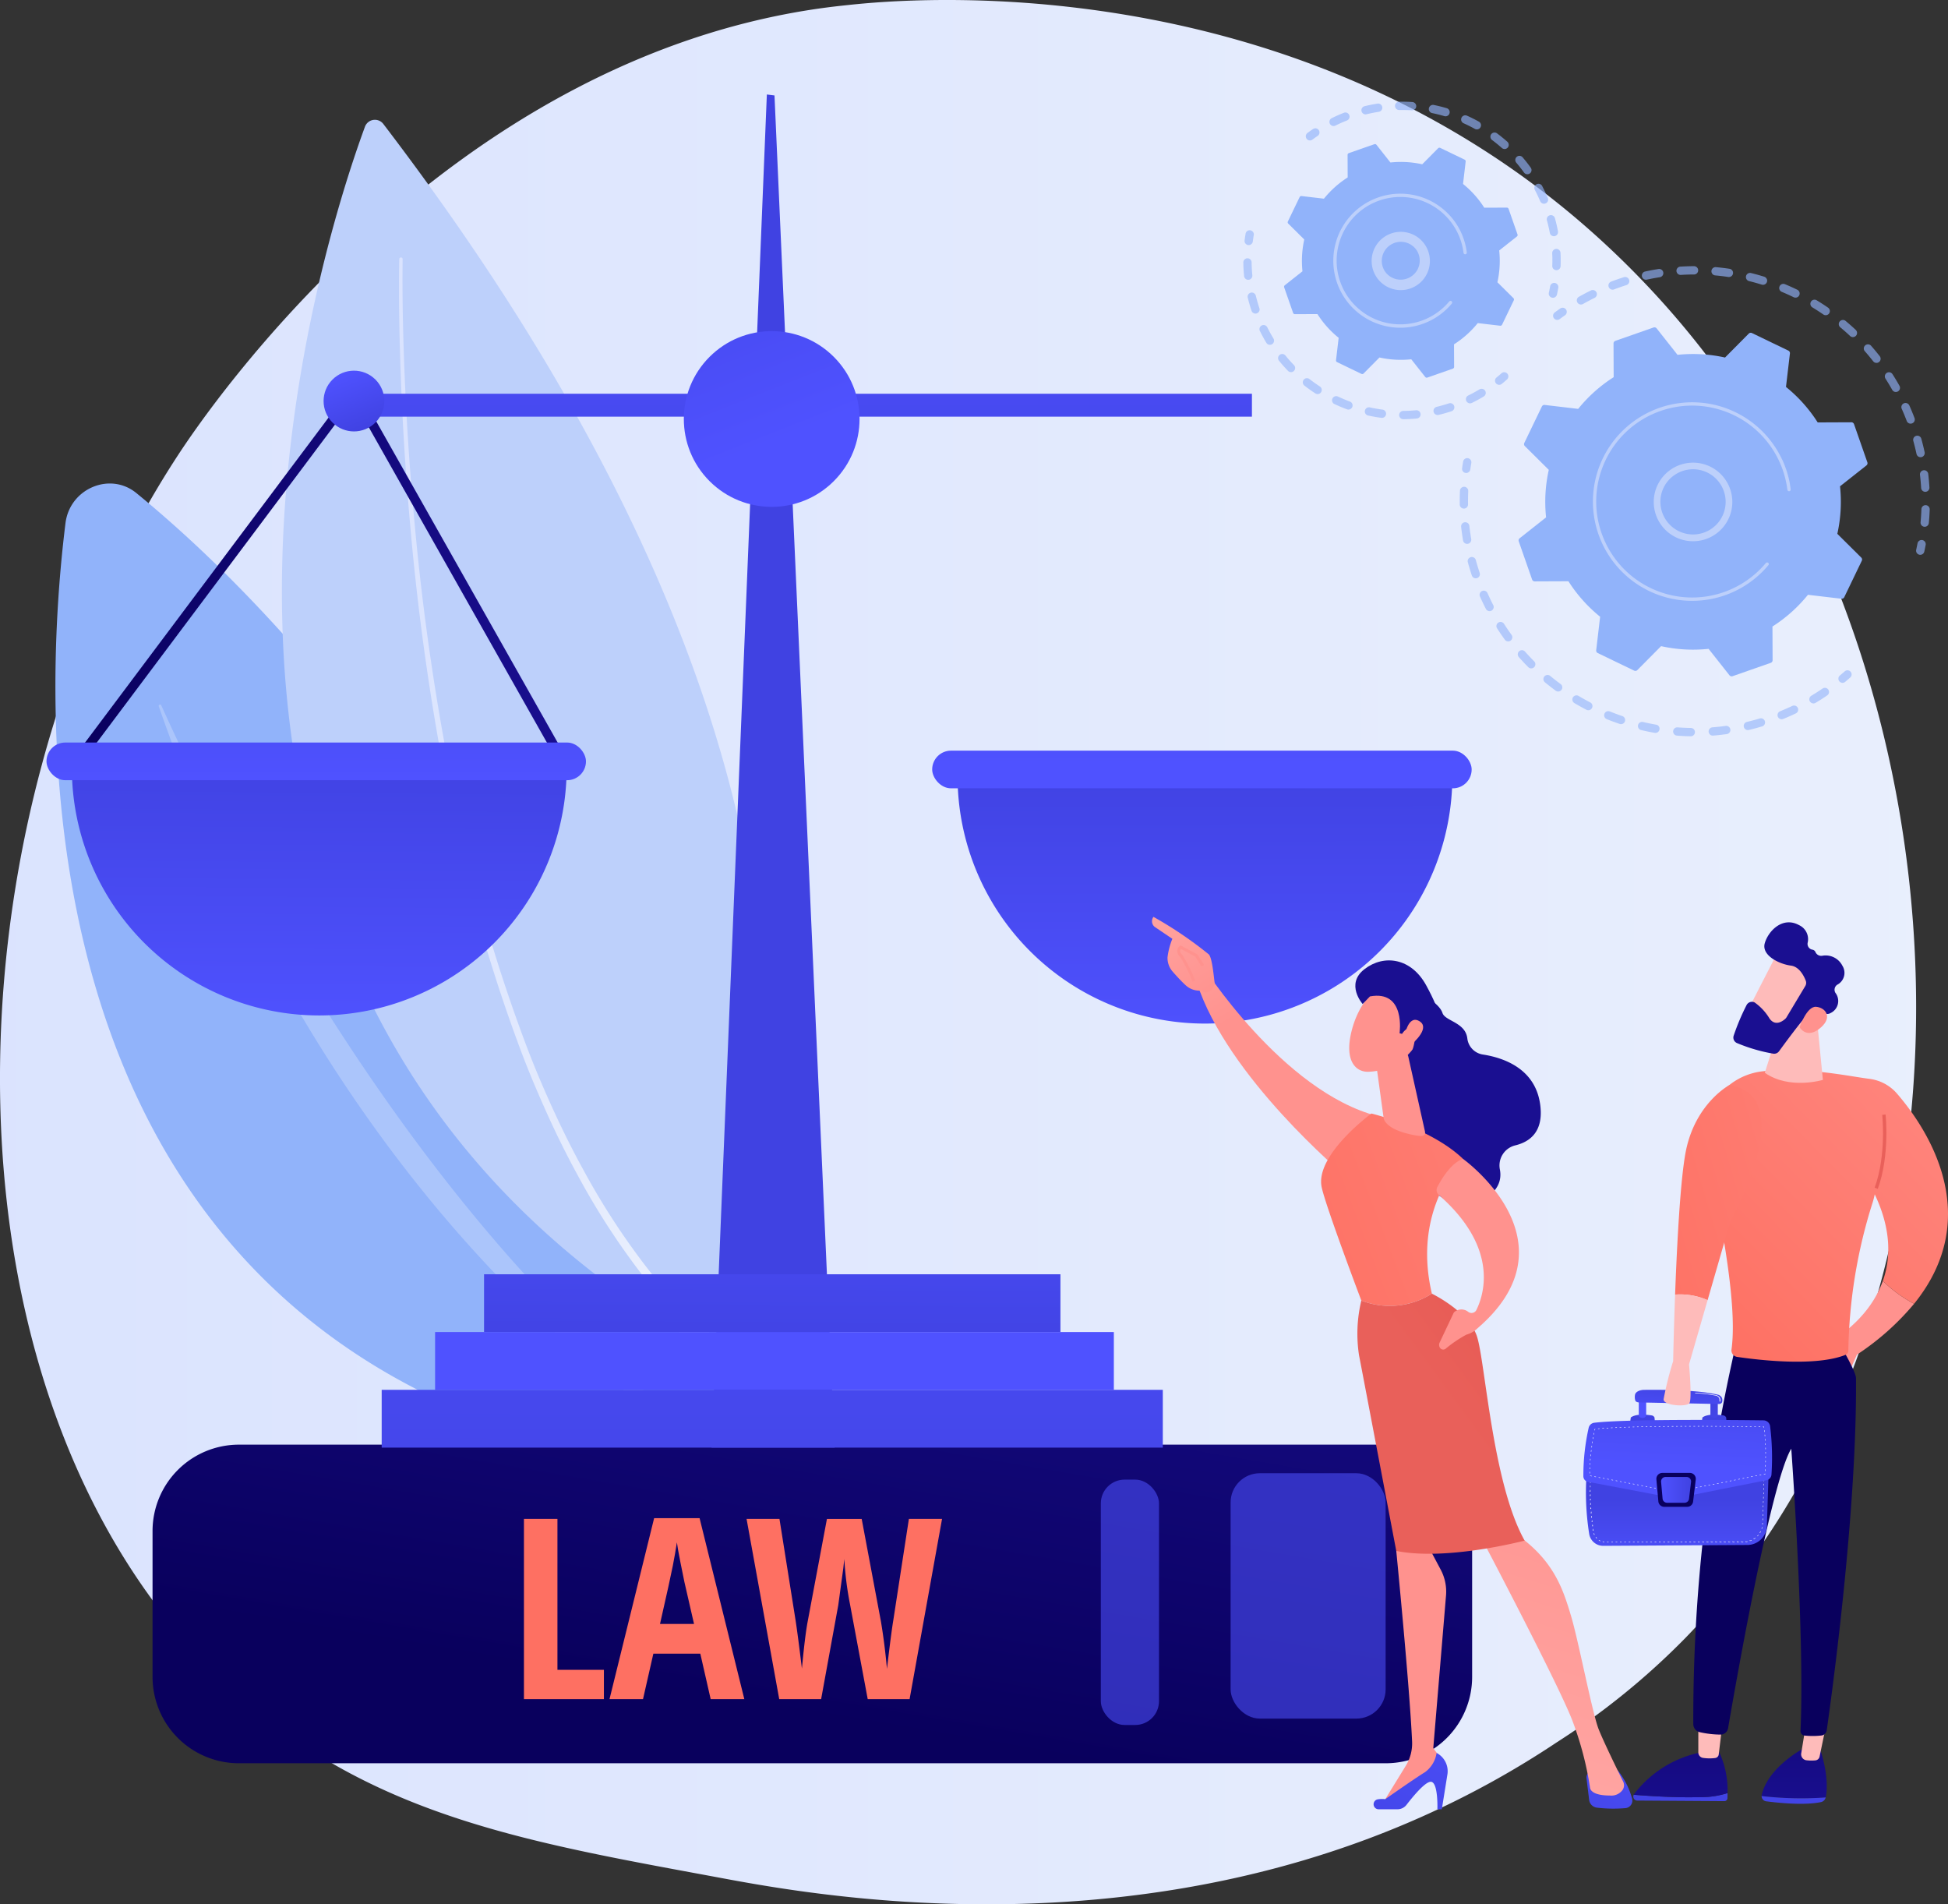 <svg xmlns="http://www.w3.org/2000/svg" xmlns:xlink="http://www.w3.org/1999/xlink" width="325.63" height="318.257" viewBox="0 0 325.63 318.257">
  <rect x="0" y="0" width="325.63" height="318.257" fill="#333333" stroke="none"/>
  <defs>
    <linearGradient id="linear-gradient" y1="0.5" x2="1" y2="0.5" gradientUnits="objectBoundingBox">
      <stop offset="0" stop-color="#dae3fe"/>
      <stop offset="1" stop-color="#e9effd"/>
    </linearGradient>
    <linearGradient id="linear-gradient-3" x1="0.334" y1="0.736" x2="1.312" y2="-0.654" gradientUnits="objectBoundingBox">
      <stop offset="0" stop-color="#09005d"/>
      <stop offset="1" stop-color="#1a0f91"/>
    </linearGradient>
    <linearGradient id="linear-gradient-4" x1="0.425" y1="1.36" x2="0.158" y2="4.436" gradientUnits="objectBoundingBox">
      <stop offset="0" stop-color="#4f52ff"/>
      <stop offset="1" stop-color="#4042e2"/>
    </linearGradient>
    <linearGradient id="linear-gradient-5" x1="0.316" y1="1.294" x2="-0.396" y2="4.369" xlink:href="#linear-gradient-4"/>
    <linearGradient id="linear-gradient-6" x1="0.354" y1="-4.136" x2="0.442" y2="-1.091" gradientUnits="objectBoundingBox">
      <stop offset="0" stop-color="#ff928e"/>
      <stop offset="1" stop-color="#fe7062"/>
    </linearGradient>
    <linearGradient id="linear-gradient-7" x1="0.412" y1="-4.123" x2="0.464" y2="-1.09" xlink:href="#linear-gradient-6"/>
    <linearGradient id="linear-gradient-8" x1="0.451" y1="-4.157" x2="0.487" y2="-1.111" xlink:href="#linear-gradient-6"/>
    <linearGradient id="linear-gradient-9" x1="4.271" y1="-0.042" x2="2.842" y2="0.176" xlink:href="#linear-gradient-4"/>
    <linearGradient id="linear-gradient-10" x1="0.645" y1="-2.917" x2="0.457" y2="1.516" xlink:href="#linear-gradient-4"/>
    <linearGradient id="linear-gradient-11" x1="0.519" y1="-0.944" x2="0.577" y2="-5.275" xlink:href="#linear-gradient-4"/>
    <linearGradient id="linear-gradient-12" x1="0.576" y1="-6.357" x2="0.457" y2="4.351" xlink:href="#linear-gradient-4"/>
    <linearGradient id="linear-gradient-13" x1="0.581" y1="-7.086" x2="0.419" y2="8.086" xlink:href="#linear-gradient-4"/>
    <linearGradient id="linear-gradient-14" x1="0" y1="0.5" x2="1" y2="0.5" xlink:href="#linear-gradient-3"/>
    <linearGradient id="linear-gradient-15" x1="0.695" y1="0.04" x2="0.305" y2="0.96" xlink:href="#linear-gradient-4"/>
    <linearGradient id="linear-gradient-17" x1="0.446" y1="0.624" x2="1.194" y2="-1.098" xlink:href="#linear-gradient-4"/>
    <linearGradient id="linear-gradient-19" x1="0.506" y1="1.074" x2="0.5" y2="-0.051" xlink:href="#linear-gradient-4"/>
    <linearGradient id="linear-gradient-20" x1="0.501" y1="0.347" x2="0.54" y2="-4.341" xlink:href="#linear-gradient-4"/>
    <linearGradient id="linear-gradient-21" x1="0.482" y1="1.045" x2="0.501" y2="-0.073" xlink:href="#linear-gradient-4"/>
    <linearGradient id="linear-gradient-22" x1="0.496" y1="0.945" x2="0.544" y2="-4.216" xlink:href="#linear-gradient-4"/>
    <linearGradient id="linear-gradient-23" x1="-45.104" y1="0.5" x2="-44.104" y2="0.5" gradientUnits="objectBoundingBox">
      <stop offset="0" stop-color="#febbba"/>
      <stop offset="1" stop-color="#ff928e"/>
    </linearGradient>
    <linearGradient id="linear-gradient-24" x1="-57.33" y1="-2.927" x2="-57.297" y2="1.776" xlink:href="#linear-gradient-3"/>
    <linearGradient id="linear-gradient-25" x1="-58.554" y1="21.693" x2="-58.188" y2="-3.795" xlink:href="#linear-gradient-4"/>
    <linearGradient id="linear-gradient-26" x1="-154.14" y1="-0.843" x2="-154.646" y2="2.39" xlink:href="#linear-gradient-23"/>
    <linearGradient id="linear-gradient-27" x1="-37.297" y1="22.792" x2="-37.048" y2="-1.623" xlink:href="#linear-gradient-4"/>
    <linearGradient id="linear-gradient-28" x1="-37.253" y1="-3.408" x2="-37.23" y2="1.872" xlink:href="#linear-gradient-3"/>
    <linearGradient id="linear-gradient-29" x1="-148.184" y1="-0.224" x2="-148.699" y2="2.539" xlink:href="#linear-gradient-23"/>
    <linearGradient id="linear-gradient-30" x1="-21.074" y1="-0.312" x2="-23.519" y2="1.239" xlink:href="#linear-gradient-3"/>
    <linearGradient id="linear-gradient-31" x1="1.298" y1="-0.434" x2="-0.004" y2="0.929" xlink:href="#linear-gradient-6"/>
    <linearGradient id="linear-gradient-32" x1="-64.112" y1="-0.222" x2="-64.93" y2="2.966" xlink:href="#linear-gradient-23"/>
    <linearGradient id="linear-gradient-33" x1="-51.977" y1="-33.241" x2="-53.049" y2="-31.959" xlink:href="#linear-gradient-23"/>
    <linearGradient id="linear-gradient-34" x1="-37.272" y1="-21.606" x2="-36.366" y2="-21.606" xlink:href="#linear-gradient-3"/>
    <linearGradient id="linear-gradient-35" x1="-155.028" y1="-109.237" x2="-152.571" y2="-111.886" xlink:href="#linear-gradient-23"/>
    <linearGradient id="linear-gradient-36" x1="25.553" y1="-3.564" x2="0.724" y2="0.459" gradientUnits="objectBoundingBox">
      <stop offset="0" stop-color="#e1473d"/>
      <stop offset="1" stop-color="#e9605a"/>
    </linearGradient>
    <linearGradient id="linear-gradient-37" x1="-103.722" y1="-0.866" x2="-104.645" y2="0.839" xlink:href="#linear-gradient-3"/>
    <linearGradient id="linear-gradient-38" x1="0.5" y1="1.339" x2="0.5" y2="0.415" xlink:href="#linear-gradient-4"/>
    <linearGradient id="linear-gradient-39" x1="-123.747" y1="252.621" x2="-124.1" y2="243.39" xlink:href="#linear-gradient-4"/>
    <linearGradient id="linear-gradient-40" x1="-417.969" y1="119.475" x2="-419.158" y2="115.139" xlink:href="#linear-gradient-4"/>
    <linearGradient id="linear-gradient-41" x1="-118.033" y1="251.619" x2="-118.386" y2="242.388" xlink:href="#linear-gradient-4"/>
    <linearGradient id="linear-gradient-42" x1="-398.743" y1="109.482" x2="-399.932" y2="105.495" xlink:href="#linear-gradient-4"/>
    <linearGradient id="linear-gradient-43" x1="-0.198" y1="2.189" x2="0.914" y2="-0.414" xlink:href="#linear-gradient-4"/>
    <linearGradient id="linear-gradient-44" x1="0.49" y1="0.618" x2="0.676" y2="-1.02" xlink:href="#linear-gradient-4"/>
    <linearGradient id="linear-gradient-45" x1="-82.019" y1="-1.393" x2="-82.281" y2="1.019" xlink:href="#linear-gradient-3"/>
    <linearGradient id="linear-gradient-46" x1="0" y1="0.5" x2="1" y2="0.5" xlink:href="#linear-gradient-4"/>
    <linearGradient id="linear-gradient-47" x1="3.241" y1="-0.902" x2="-0.424" y2="0.948" xlink:href="#linear-gradient-6"/>
    <linearGradient id="linear-gradient-48" x1="-73.495" y1="-1.584" x2="-75.048" y2="4.445" xlink:href="#linear-gradient-23"/>
    <linearGradient id="linear-gradient-49" x1="-5.246" y1="-0.346" x2="-4.882" y2="0.297" xlink:href="#linear-gradient-3"/>
    <linearGradient id="linear-gradient-50" x1="-4.752" y1="1.441" x2="-4.2" y2="2.517" xlink:href="#linear-gradient-23"/>
    <linearGradient id="linear-gradient-51" x1="2.255" y1="-2.192" x2="-0.9" y2="2.631" xlink:href="#linear-gradient-4"/>
    <linearGradient id="linear-gradient-52" x1="-12.026" y1="1.602" x2="-10.991" y2="-1.187" xlink:href="#linear-gradient-23"/>
    <linearGradient id="linear-gradient-53" x1="2.222" y1="-1.331" x2="-0.592" y2="2.29" xlink:href="#linear-gradient-4"/>
    <linearGradient id="linear-gradient-54" x1="-5.151" y1="1.698" x2="-4.687" y2="-1.193" xlink:href="#linear-gradient-23"/>
    <linearGradient id="linear-gradient-55" x1="3.443" y1="-0.959" x2="-0.292" y2="0.895" xlink:href="#linear-gradient-6"/>
    <linearGradient id="linear-gradient-56" x1="2.208" y1="-1.492" x2="0.555" y2="0.438" xlink:href="#linear-gradient-36"/>
    <linearGradient id="linear-gradient-57" x1="-15.773" y1="1.857" x2="-15.518" y2="0.807" xlink:href="#linear-gradient-23"/>
    <linearGradient id="linear-gradient-58" x1="-9.439" y1="0.5" x2="-8.439" y2="0.5" xlink:href="#linear-gradient-23"/>
    <linearGradient id="linear-gradient-59" x1="-12.956" y1="4.144" x2="-11.422" y2="1.89" xlink:href="#linear-gradient-23"/>
    <linearGradient id="linear-gradient-60" x1="-10.464" y1="2.195" x2="-9.833" y2="3.598" xlink:href="#linear-gradient-3"/>
    <linearGradient id="linear-gradient-61" x1="-50.675" y1="12.369" x2="-44.882" y2="5.228" xlink:href="#linear-gradient-23"/>
    <linearGradient id="linear-gradient-62" x1="-13.295" y1="4.764" x2="-11.705" y2="7.77" xlink:href="#linear-gradient-23"/>
    <linearGradient id="linear-gradient-63" x1="-110.458" y1="0.5" x2="-109.458" y2="0.5" xlink:href="#linear-gradient-23"/>
  </defs>
  <g id="Grupo_11104" data-name="Grupo 11104" transform="translate(-422.567 -455)">
    <path id="Trazado_2708" data-name="Trazado 2708" d="M704.332,728.71a122.475,122.475,0,0,1-21.509,17.459c-55.7,37.193-119.378,26.474-139.065,22.809-31.762-5.912-58.574-10.082-81.61-30.894-52.345-47.291-49.8-145.945-9.8-207.056,4.743-7.246,44.68-66.445,108.493-74.787,1.561-.2,2.725-.32,3.745-.428,9.872-1.045,71.045-6.561,120.925,35.228A148.8,148.8,0,0,1,714.8,524.27C753.758,584.443,753.882,677.637,704.332,728.71Z" transform="translate(0 0)" fill="url(#linear-gradient)"/>
    <g id="Grupo_11080" data-name="Grupo 11080" transform="translate(431.831 535.806)">
      <path id="Trazado_2709" data-name="Trazado 2709" d="M621.021,1331.907a3.664,3.664,0,0,0,3.465-5.168c-9.739-23.059-50.138-112.864-106.89-159.229-4.4-3.595-11.124-.748-11.841,5.031C501.036,1210.6,497.7,1323.015,621.021,1331.907Z" transform="translate(-504.072 -1165.918)" fill="#91b3fa"/>
      <path id="Trazado_2710" data-name="Trazado 2710" d="M748.881,1614.827a.324.324,0,0,1-.339.549c-12.856-6.7-63.854-41.7-92.537-124.131-.092-.265.293-.439.408-.183C664.858,1509.857,698.258,1578.769,748.881,1614.827Z" transform="translate(-638.724 -1453.994)" fill="#fff" opacity="0.24"/>
    </g>
    <g id="Grupo_11081" data-name="Grupo 11081" transform="translate(469.69 475.014)">
      <path id="Trazado_2711" data-name="Trazado 2711" d="M851.019,632.3c-7.654,20.82-47.462,143.882,56.351,203.656,0,0,46.168-73.968-53.255-204.161A1.772,1.772,0,0,0,851.019,632.3Z" transform="translate(-837.154 -631.083)" fill="#bdd0fb"/>
      <path id="Trazado_2712" data-name="Trazado 2712" d="M1009.965,833.878c-.089,7.486.121,14.988.473,22.472s.889,14.963,1.6,22.421a414.489,414.489,0,0,0,6.542,44.409,268.077,268.077,0,0,0,12.381,42.948c1.339,3.468,2.8,6.88,4.351,10.249s3.209,6.679,4.993,9.914a120.679,120.679,0,0,0,12.24,18.322l0,0a.725.725,0,0,1-.077.99.653.653,0,0,1-.948-.08l0,0a122.1,122.1,0,0,1-12.3-18.587q-2.679-4.909-4.991-10.02c-1.544-3.4-3-6.843-4.337-10.338a269.241,269.241,0,0,1-12.25-43.191,415.411,415.411,0,0,1-6.366-44.541q-1.016-11.212-1.5-22.465c-.32-7.5-.5-15-.376-22.52a.285.285,0,1,1,.569.01Z" transform="translate(-989.784 -810.555)" fill="url(#linear-gradient)"/>
    </g>
    <g id="Grupo_11086" data-name="Grupo 11086" transform="translate(666.578 499.48)">
      <g id="Grupo_11082" data-name="Grupo 11082" transform="translate(0 32.087)" opacity="0.6">
        <path id="Trazado_2713" data-name="Trazado 2713" d="M3128.253,1440.947a.693.693,0,0,1-.169.813q-.423.373-.857.735a.693.693,0,0,1-.885-1.066q.419-.348.826-.707a.692.692,0,0,1,.978.061A.682.682,0,0,1,3128.253,1440.947Z" transform="translate(-3062.81 -1405.093)" fill="#91b3fa"/>
        <path id="Trazado_2714" data-name="Trazado 2714" d="M2631.02,1204.709a.693.693,0,0,1-.239.866c-.632.431-1.286.848-1.942,1.24a.693.693,0,0,1-.711-1.19c.633-.378,1.263-.781,1.873-1.2a.693.693,0,0,1,.963.182A.767.767,0,0,1,2631.02,1204.709Zm-5.151,2.952a.692.692,0,0,1-.33.919l-.227.107c-.614.287-1.247.563-1.882.821a.693.693,0,0,1-.522-1.284c.613-.249,1.224-.516,1.816-.793l.219-.1a.693.693,0,0,1,.924.328Zm-5.539,2.133a.742.742,0,0,1,.036.095.693.693,0,0,1-.465.863c-.733.221-1.482.422-2.224.6a.693.693,0,0,1-.32-1.349c.716-.17,1.438-.364,2.146-.577A.693.693,0,0,1,2620.33,1209.794Zm-5.8,1.266a.693.693,0,0,1-.533.981c-.756.1-1.526.188-2.29.249a.693.693,0,0,1-.109-1.382c.737-.058,1.48-.139,2.209-.24A.693.693,0,0,1,2614.531,1211.06Zm-5.924.357a.694.694,0,0,1-.64.986c-.765-.013-1.54-.05-2.3-.109a.693.693,0,1,1,.106-1.382c.737.056,1.485.091,2.222.1A.694.694,0,0,1,2608.608,1211.417Zm-5.912-.563a.693.693,0,0,1-.747.975c-.755-.131-1.515-.286-2.259-.461a.693.693,0,1,1,.317-1.349c.718.169,1.45.318,2.179.445A.693.693,0,0,1,2602.7,1210.854Zm-5.754-1.464a.693.693,0,0,1-.85.95c-.726-.245-1.452-.514-2.161-.8a.693.693,0,1,1,.52-1.285c.683.276,1.385.536,2.084.772A.692.692,0,0,1,2596.941,1209.391Zm-5.463-2.325a.693.693,0,0,1-.947.909c-.679-.353-1.356-.73-2.012-1.12a.693.693,0,0,1,.709-1.191c.633.377,1.286.74,1.941,1.081A.688.688,0,0,1,2591.479,1207.066Zm-5.042-3.13a.693.693,0,0,1-1.037.853c-.616-.451-1.227-.927-1.816-1.414a.693.693,0,0,1,.883-1.068c.568.47,1.158.929,1.752,1.364A.687.687,0,0,1,2586.436,1203.937Zm-15.722-32.833a.688.688,0,0,1,.064.324c-.033.737-.045,1.484-.035,2.223a.693.693,0,0,1-1.386.019c-.011-.766,0-1.541.036-2.3a.693.693,0,0,1,1.321-.261Zm11.22,28.969a.693.693,0,0,1-1.118.783c-.54-.541-1.07-1.1-1.576-1.676a.693.693,0,1,1,1.037-.919c.488.55,1,1.094,1.52,1.616A.691.691,0,0,1,2581.934,1200.073Zm-11.028-23.036a.69.69,0,0,1,.061.217c.081.734.185,1.474.309,2.2a.693.693,0,0,1-1.366.233c-.128-.754-.236-1.521-.32-2.282a.693.693,0,0,1,1.317-.37Zm7.177,18.527a.693.693,0,0,1-1.189.7c-.45-.619-.888-1.259-1.3-1.9a.693.693,0,0,1,1.167-.748c.4.62.819,1.237,1.254,1.834A.72.72,0,0,1,2578.083,1195.564Zm-6.071-12.694a.724.724,0,0,1,.041.113c.193.712.409,1.428.644,2.128a.693.693,0,0,1-1.314.439c-.243-.725-.467-1.467-.667-2.205a.693.693,0,0,1,1.3-.476Zm2.959,7.64a.693.693,0,0,1-1.244.61c-.348-.677-.681-1.374-.993-2.078a.693.693,0,0,1,1.268-.561c.3.68.623,1.353.958,2.006Z" transform="translate(-2569.354 -1165.92)" fill="#91b3fa"/>
        <path id="Trazado_2715" data-name="Trazado 2715" d="M2574.236,1129.022a.69.69,0,0,1,.055.411c-.061.357-.118.715-.168,1.075a.693.693,0,0,1-1.373-.2q.08-.559.175-1.115a.693.693,0,0,1,1.311-.175Z" transform="translate(-2572.357 -1128.622)" fill="#91b3fa"/>
      </g>
      <g id="Grupo_11083" data-name="Grupo 11083" transform="translate(15.606 0)" opacity="0.64">
        <path id="Trazado_2716" data-name="Trazado 2716" d="M2708.87,907.861a.693.693,0,0,1-.232.862q-.448.311-.884.635a.693.693,0,1,1-.825-1.114q.453-.336.916-.659a.693.693,0,0,1,.965.173A.662.662,0,0,1,2708.87,907.861Z" transform="translate(-2706.65 -900.512)" fill="#91b3fa"/>
        <path id="Trazado_2717" data-name="Trazado 2717" d="M2797.095,869.6l.005.012c.273.613.533,1.241.775,1.867l.088.23a.693.693,0,0,1-1.3.491l-.085-.222c-.233-.6-.484-1.21-.748-1.8a.693.693,0,0,1,1.261-.576Zm-1.624-3.232a.693.693,0,0,1-1.232.633c-.356-.633-.735-1.264-1.126-1.874a.693.693,0,1,1,1.167-.748c.406.633.8,1.286,1.167,1.943C2795.456,866.334,2795.464,866.349,2795.471,866.365Zm3.6,8.732a.689.689,0,0,1,.04.11c.2.728.382,1.469.54,2.2a.693.693,0,1,1-1.355.291c-.152-.708-.328-1.423-.521-2.125a.693.693,0,0,1,1.3-.479Zm-6.837-13.591a.693.693,0,0,1-1.174.72c-.448-.571-.918-1.137-1.4-1.681a.693.693,0,0,1,1.04-.917c.5.564.985,1.15,1.449,1.743A.725.725,0,0,1,2792.229,861.506Zm7.961,19.326a.69.69,0,0,1,.06.213c.088.748.155,1.508.2,2.26a.693.693,0,0,1-1.384.082c-.043-.725-.108-1.457-.193-2.179a.693.693,0,0,1,1.316-.375Zm-11.9-23.636a.693.693,0,0,1-1.1.8c-.528-.5-1.079-.983-1.635-1.448a.693.693,0,1,1,.888-1.064c.577.482,1.148.987,1.7,1.5A.691.691,0,0,1,2788.286,857.2Zm12.143,29.474a.68.68,0,0,1,.064.318c-.026.753-.075,1.514-.146,2.263a.693.693,0,0,1-1.38-.129c.068-.722.115-1.457.141-2.183a.693.693,0,0,1,1.321-.268Zm-16.691-33.134a.693.693,0,0,1-1.02.865c-.6-.412-1.217-.81-1.837-1.186a.693.693,0,1,1,.718-1.186c.642.389,1.283.8,1.9,1.229A.692.692,0,0,1,2783.738,853.536Zm-5.049-2.935a.693.693,0,0,1-.93.918c-.654-.317-1.325-.619-1.995-.9a.693.693,0,1,1,.532-1.28c.694.288,1.39.6,2.067.929A.691.691,0,0,1,2778.689,850.6Zm-5.434-2.144a.693.693,0,0,1-.833.955c-.693-.215-1.4-.413-2.107-.587a.693.693,0,1,1,.333-1.345c.731.181,1.466.386,2.185.609A.69.69,0,0,1,2773.255,848.457Zm-5.7-1.3a.693.693,0,0,1-.731.978c-.718-.108-1.448-.2-2.173-.263a.693.693,0,1,1,.126-1.38c.751.069,1.509.16,2.253.272A.692.692,0,0,1,2767.56,847.154Zm-5.828-.427a.694.694,0,0,1-.626.986c-.727,0-1.463.026-2.189.07a.693.693,0,1,1-.085-1.383c.753-.046,1.516-.071,2.269-.073A.694.694,0,0,1,2761.733,846.727Zm-5.826.464a.7.7,0,0,1,.057.186.693.693,0,0,1-.577.792c-.717.113-1.44.248-2.149.4a.693.693,0,1,1-.294-1.354c.735-.159,1.485-.3,2.228-.416A.693.693,0,0,1,2755.906,847.19Zm-5.685,1.341a.725.725,0,0,1,.033.085.693.693,0,0,1-.451.87c-.692.22-1.387.462-2.066.721a.693.693,0,0,1-.493-1.3c.7-.268,1.423-.519,2.139-.746A.693.693,0,0,1,2750.222,848.531Zm-5.42,2.178a.693.693,0,0,1-.323.916c-.651.32-1.3.663-1.935,1.02a.693.693,0,1,1-.682-1.207c.655-.37,1.33-.726,2.005-1.058a.693.693,0,0,1,.927.317Z" transform="translate(-2737.548 -846.327)" fill="#91b3fa"/>
        <path id="Trazado_2718" data-name="Trazado 2718" d="M3242.072,1249.427a.693.693,0,0,1,.053.422q-.106.555-.227,1.105a.693.693,0,0,1-1.354-.3q.117-.531.219-1.066a.693.693,0,0,1,1.309-.163Z" transform="translate(-3179.846 -1203.255)" fill="#91b3fa"/>
      </g>
      <g id="Grupo_11085" data-name="Grupo 11085" transform="translate(9.838 10.23)">
        <path id="Trazado_2719" data-name="Trazado 2719" d="M2713.283,975.337a.463.463,0,0,0-.091-.53l-4-3.969a24.557,24.557,0,0,0,.451-7.942l4.42-3.491a.464.464,0,0,0,.15-.516l-2.231-6.382a.464.464,0,0,0-.439-.31l-5.633.024a24.558,24.558,0,0,0-5.3-5.931l.658-5.6a.463.463,0,0,0-.259-.471l-6.09-2.935a.463.463,0,0,0-.53.091l-3.968,4a24.561,24.561,0,0,0-7.942-.451l-3.491-4.42a.462.462,0,0,0-.516-.15l-6.382,2.231a.464.464,0,0,0-.31.439l.024,5.633a24.544,24.544,0,0,0-5.931,5.3l-5.6-.658a.463.463,0,0,0-.471.259l-2.935,6.091a.462.462,0,0,0,.092.53l4,3.968a24.559,24.559,0,0,0-.451,7.942l-4.42,3.491a.463.463,0,0,0-.15.516l2.231,6.382a.464.464,0,0,0,.44.31l5.633-.024a24.56,24.56,0,0,0,5.3,5.931l-.658,5.6a.463.463,0,0,0,.259.471l6.09,2.935a.464.464,0,0,0,.53-.091l3.968-4a24.553,24.553,0,0,0,7.942.451l3.491,4.421a.464.464,0,0,0,.516.15l6.382-2.231a.463.463,0,0,0,.31-.439l-.024-5.633a24.547,24.547,0,0,0,5.931-5.3l5.6.658a.463.463,0,0,0,.471-.259Z" transform="translate(-2655.911 -936.333)" fill="#91b3fa"/>
        <g id="Grupo_11084" data-name="Grupo 11084" transform="translate(22.607 22.607)">
          <path id="Trazado_2720" data-name="Trazado 2720" d="M2867.307,1139.019a6.567,6.567,0,1,1-.476-.848A6.626,6.626,0,0,1,2867.307,1139.019Zm-10.885,5.07a5.449,5.449,0,1,0,1.935-6.851A5.411,5.411,0,0,0,2856.422,1144.089Z" transform="translate(-2854.804 -1135.229)" fill="#bdd0fb"/>
        </g>
        <path id="Trazado_2721" data-name="Trazado 2721" d="M2796.945,1056.033a16.724,16.724,0,0,1,1.287,4,.178.178,0,0,0,0,.02c.007.036.013.072.02.109,0,.005,0,.01,0,.015h0s0,.009,0,.014.006.035.01.052a.026.026,0,0,0,0,.008c0,.007,0,.014,0,.021a.037.037,0,0,0,0,.007c.009.053.018.106.026.158,0,.019.006.037.009.056.018.114.035.229.051.343.009.066.018.132.026.2a.278.278,0,0,1-.157.285.27.27,0,0,1-.083.024.277.277,0,0,1-.309-.241,16.2,16.2,0,0,0-.781-3.324,16.037,16.037,0,0,0-20.431-9.845,16.028,16.028,0,0,0-9.845,20.43,16.041,16.041,0,0,0,27.454,4.982.274.274,0,0,1,.1-.074.277.277,0,0,1,.33.428,16.592,16.592,0,1,1,2.283-17.667Z" transform="translate(-2752.892 -1033.96)" fill="#bdd0fb"/>
      </g>
    </g>
    <g id="Grupo_11091" data-name="Grupo 11091" transform="translate(630.401 472.001)">
      <g id="Grupo_11087" data-name="Grupo 11087" transform="translate(0 21.478)" opacity="0.6">
        <path id="Trazado_2722" data-name="Trazado 2722" d="M2623.4,1002.728a.694.694,0,0,1-.17.813c-.282.249-.574.5-.869.734a.693.693,0,1,1-.872-1.078c.279-.226.557-.46.824-.7a.694.694,0,0,1,1.087.227Z" transform="translate(-2579.158 -978.595)" fill="#91b3fa"/>
        <path id="Trazado_2723" data-name="Trazado 2723" d="M2291.54,856.963a.694.694,0,0,1-.272.887c-.643.385-1.311.748-1.988,1.079a.693.693,0,0,1-.609-1.245c.641-.313,1.275-.657,1.883-1.022a.694.694,0,0,1,.951.238A.679.679,0,0,1,2291.54,856.963Zm-5.248,2.4q.017.037.031.077a.693.693,0,0,1-.442.875c-.714.235-1.446.442-2.174.616a.693.693,0,0,1-.321-1.348c.69-.164,1.384-.361,2.061-.584A.694.694,0,0,1,2286.292,859.36Zm-5.645,1.184a.693.693,0,0,1-.563.984c-.749.071-1.509.109-2.258.116a.693.693,0,0,1-.011-1.386c.709-.006,1.429-.043,2.139-.11A.694.694,0,0,1,2280.647,860.544Zm-5.769-.107a.694.694,0,0,1-.719.98c-.745-.1-1.494-.229-2.227-.391a.693.693,0,1,1,.3-1.354c.694.152,1.4.277,2.111.37A.693.693,0,0,1,2274.879,860.437Zm-5.6-1.388a.693.693,0,0,1-.868.944c-.7-.26-1.405-.554-2.085-.874a.693.693,0,1,1,.589-1.254c.645.3,1.31.581,1.977.828A.69.69,0,0,1,2269.278,859.049Zm-5.154-2.59a.693.693,0,0,1-1.006.875c-.63-.41-1.249-.851-1.84-1.312a.693.693,0,0,1,.852-1.093c.561.437,1.147.856,1.744,1.244A.693.693,0,0,1,2264.124,856.459ZM2252.4,835.152a.693.693,0,0,1,.065.285c.009.711.049,1.431.119,2.139a.693.693,0,1,1-1.379.137c-.074-.748-.117-1.507-.126-2.258a.693.693,0,0,1,1.321-.3Zm7.274,17.643a.693.693,0,0,1-1.126.776c-.523-.54-1.028-1.108-1.5-1.688a.693.693,0,1,1,1.074-.876c.449.55.927,1.088,1.423,1.6A.685.685,0,0,1,2259.673,852.8Zm-6.554-11.92a.687.687,0,0,1,.046.131c.167.691.367,1.384.593,2.06a.693.693,0,1,1-1.314.439c-.238-.713-.448-1.444-.626-2.173a.693.693,0,0,1,1.3-.458Zm3.031,7.354a.693.693,0,0,1-1.221.652c-.388-.64-.753-1.307-1.087-1.981l-.007-.014a.693.693,0,0,1,1.249-.6c.316.64.663,1.272,1.031,1.878A.7.7,0,0,1,2256.15,848.23Z" transform="translate(-2251.077 -830.067)" fill="#91b3fa"/>
        <path id="Trazado_2724" data-name="Trazado 2724" d="M2254.379,793.93a.688.688,0,0,1,.055.411c-.061.352-.115.711-.16,1.066a.693.693,0,0,1-1.375-.176c.048-.375.1-.754.169-1.125a.693.693,0,0,1,1.311-.175Z" transform="translate(-2252.687 -793.53)" fill="#91b3fa"/>
      </g>
      <g id="Grupo_11088" data-name="Grupo 11088" transform="translate(10.444 0)" opacity="0.64">
        <path id="Trazado_2725" data-name="Trazado 2725" d="M2345.185,644.066a.693.693,0,0,1-.24.867c-.3.2-.595.412-.88.623a.693.693,0,0,1-.825-1.114c.3-.223.614-.445.93-.658a.693.693,0,0,1,.962.186A.671.671,0,0,1,2345.185,644.066Z" transform="translate(-2342.959 -639.222)" fill="#91b3fa"/>
        <path id="Trazado_2726" data-name="Trazado 2726" d="M2413.838,619.836c.123.267.25.546.369.824a.693.693,0,0,1-1.264.567c0-.007-.007-.014-.01-.021q-.168-.392-.347-.776l0-.007c-.176-.376-.364-.753-.558-1.121a.693.693,0,1,1,1.225-.649C2413.454,619.041,2413.652,619.439,2413.838,619.836Zm1.522,4.124a.734.734,0,0,1,.04.11c.2.713.366,1.442.5,2.167a.693.693,0,0,1-1.362.256c-.129-.687-.289-1.379-.475-2.054a.693.693,0,0,1,1.3-.479Zm-3.951-8.264a.693.693,0,0,1-1.191.7c-.409-.568-.847-1.125-1.3-1.656a.693.693,0,0,1,1.053-.9c.48.561.943,1.149,1.375,1.749A.682.682,0,0,1,2411.409,615.7Zm4.85,13.87a.69.69,0,0,1,.064.26c.035.738.04,1.487.013,2.225a.693.693,0,1,1-1.385-.051c.026-.7.021-1.408-.012-2.108a.693.693,0,0,1,1.32-.326Zm-8.654-18.08a.693.693,0,0,1-1.088.812c-.523-.464-1.072-.911-1.634-1.33a.693.693,0,0,1,.829-1.111c.593.442,1.173.914,1.725,1.4A.691.691,0,0,1,2407.605,611.487Zm-4.635-3.275a.693.693,0,0,1-.963.9c-.613-.339-1.247-.656-1.886-.943a.693.693,0,0,1,.568-1.265c.673.3,1.343.637,1.989.995A.689.689,0,0,1,2402.97,608.212Zm-5.237-2.189a.693.693,0,0,1-.823.958c-.672-.2-1.36-.37-2.045-.51a.693.693,0,1,1,.279-1.358c.723.149,1.449.33,2.158.539A.69.69,0,0,1,2397.733,606.023Zm-5.588-1a.694.694,0,0,1-.674.984c-.7-.046-1.407-.063-2.108-.05a.693.693,0,1,1-.026-1.386c.739-.014,1.488,0,2.225.053A.693.693,0,0,1,2392.145,605.027Zm-5.674.254a.693.693,0,0,1-.52.978c-.69.108-1.385.248-2.066.414a.693.693,0,0,1-.329-1.346c.719-.176,1.452-.323,2.18-.437A.693.693,0,0,1,2386.471,605.281Zm-5.476,1.491c.006.013.012.027.018.041a.693.693,0,0,1-.391.9c-.493.194-.984.4-1.46.627-.157.074-.313.148-.468.225a.693.693,0,0,1-.928-.315l-.006-.014a.693.693,0,0,1,.321-.914q.245-.121.494-.238c.5-.235,1.021-.457,1.541-.662A.692.692,0,0,1,2380.995,606.772Z" transform="translate(-2373.745 -604.571)" fill="#91b3fa"/>
        <path id="Trazado_2727" data-name="Trazado 2727" d="M2701.862,871.356a.691.691,0,0,1,.054.413c-.066.373-.14.749-.221,1.117a.693.693,0,1,1-1.353-.3c.077-.348.147-.7.209-1.057a.693.693,0,0,1,1.311-.173Z" transform="translate(-2659.707 -840.677)" fill="#91b3fa"/>
      </g>
      <g id="Grupo_11090" data-name="Grupo 11090" transform="translate(6.813 7.077)">
        <path id="Trazado_2728" data-name="Trazado 2728" d="M2349.417,692.942a.31.31,0,0,0-.061-.355l-2.679-2.656a16.438,16.438,0,0,0,.3-5.316l2.959-2.337a.31.31,0,0,0,.1-.345l-1.493-4.272a.311.311,0,0,0-.294-.208l-3.77.016a16.434,16.434,0,0,0-3.549-3.97l.44-3.747a.31.31,0,0,0-.173-.315l-4.077-1.965a.31.31,0,0,0-.355.061l-2.656,2.679a16.43,16.43,0,0,0-5.316-.3l-2.337-2.959a.31.31,0,0,0-.345-.1l-4.272,1.494a.31.31,0,0,0-.208.294l.016,3.77a16.437,16.437,0,0,0-3.97,3.549l-3.747-.44a.31.31,0,0,0-.315.173l-1.965,4.077a.31.31,0,0,0,.061.355l2.679,2.656a16.43,16.43,0,0,0-.3,5.316l-2.959,2.337a.31.31,0,0,0-.1.346l1.494,4.272a.31.31,0,0,0,.294.208l3.771-.016a16.435,16.435,0,0,0,3.549,3.97l-.441,3.747a.309.309,0,0,0,.174.315l4.076,1.965a.31.31,0,0,0,.355-.061l2.656-2.679a16.427,16.427,0,0,0,5.316.3l2.337,2.959a.31.31,0,0,0,.346.1l4.272-1.494a.31.31,0,0,0,.208-.294l-.017-3.77a16.434,16.434,0,0,0,3.97-3.549l3.747.44a.311.311,0,0,0,.316-.173Z" transform="translate(-2311.014 -666.834)" fill="#91b3fa"/>
        <g id="Grupo_11089" data-name="Grupo 11089" transform="translate(14.669 14.669)">
          <path id="Trazado_2729" data-name="Trazado 2729" d="M2449.323,798.7a4.869,4.869,0,1,1-.352-.628A4.894,4.894,0,0,1,2449.323,798.7Zm-7.289,3.389a3.289,3.289,0,0,0,.231.412,3.187,3.187,0,0,0,5.318-3.512h0a3.187,3.187,0,0,0-5.549,3.1Z" transform="translate(-2440.073 -795.892)" fill="#bdd0fb"/>
        </g>
        <path id="Trazado_2730" data-name="Trazado 2730" d="M2404.787,746.2q.238.511.429,1.054h0a11.3,11.3,0,0,1,.545,2.321.277.277,0,0,1-.55.068A10.644,10.644,0,1,0,2398.159,761a10.65,10.65,0,0,0,4.661-3.227.274.274,0,0,1,.1-.074.277.277,0,0,1,.331.429,11.2,11.2,0,1,1-13.351-17.313,11.2,11.2,0,0,1,14.893,5.39Z" transform="translate(-2375.215 -731.467)" fill="#bdd0fb"/>
      </g>
    </g>
    <g id="Grupo_11094" data-name="Grupo 11094" transform="translate(448.067 696.438)">
      <g id="Grupo_11092" data-name="Grupo 11092" transform="translate(0)">
        <path id="Rectángulo_2721" data-name="Rectángulo 2721" d="M14.433,0H206.149a14.434,14.434,0,0,1,14.434,14.434V38.811a14.434,14.434,0,0,1-14.434,14.434H14.434A14.434,14.434,0,0,1,0,38.811V14.433A14.433,14.433,0,0,1,14.433,0Z" fill="url(#linear-gradient-3)"/>
        <rect id="Rectángulo_2722" data-name="Rectángulo 2722" width="25.913" height="41.006" rx="4.886" transform="translate(180.21 4.776)" opacity="0.56" fill="url(#linear-gradient-4)"/>
        <rect id="Rectángulo_2723" data-name="Rectángulo 2723" width="9.723" height="41.006" rx="3.974" transform="translate(158.515 5.843)" opacity="0.56" fill="url(#linear-gradient-5)"/>
      </g>
      <g id="Grupo_11093" data-name="Grupo 11093" transform="translate(62.083 12.285)">
        <path id="Trazado_2731" data-name="Trazado 2731" d="M1193.12,2718.443v-30.121h5.6v25.218h7.767v4.9Z" transform="translate(-1193.12 -2688.198)" fill="url(#linear-gradient-6)"/>
        <path id="Trazado_2732" data-name="Trazado 2732" d="M1335.83,2717.479l-1.731-7.6h-7.849l-1.73,7.6h-5.6l7.458-30.245h7.6l7.479,30.245Zm-2.781-12.567-1.607-7.005q-.144-.638-.649-3.2t-.608-3.43q-.268,1.772-.68,3.9t-2.143,9.735Z" transform="translate(-1304.617 -2687.234)" fill="url(#linear-gradient-7)"/>
        <path id="Trazado_2733" data-name="Trazado 2733" d="M1547.735,2718.443h-7l-2.946-15.781a55.116,55.116,0,0,1-.968-7.644l-.165,1.525-.845,6.2-2.864,15.7h-7.005l-5.459-30.121h5.5l2.7,17q.391,2.555,1.051,8.014.515-5.521.968-7.891l3.214-17.121h5.81l3.214,17.121q.638,3.812,1.01,7.932.721-6.1,1.051-8.056l2.616-17h5.542Z" transform="translate(-1483.269 -2688.198)" fill="url(#linear-gradient-8)"/>
      </g>
    </g>
    <g id="Grupo_11095" data-name="Grupo 11095" transform="translate(430.337 470.792)">
      <path id="Trazado_2734" data-name="Trazado 2734" d="M1489.6,820.078h-20.573l9.241-226.14,1.277.159Z" transform="translate(-1357.85 -593.939)" fill="url(#linear-gradient-9)"/>
      <rect id="Rectángulo_2724" data-name="Rectángulo 2724" width="96.349" height="9.657" transform="translate(73.145 197.17)" fill="url(#linear-gradient-10)"/>
      <rect id="Rectángulo_2725" data-name="Rectángulo 2725" width="113.461" height="9.657" transform="translate(64.961 206.826)" fill="url(#linear-gradient-11)"/>
      <rect id="Rectángulo_2726" data-name="Rectángulo 2726" width="130.573" height="9.657" transform="translate(56.033 216.483)" fill="url(#linear-gradient-12)"/>
      <rect id="Rectángulo_2727" data-name="Rectángulo 2727" width="152.621" height="3.828" transform="translate(48.883 50.013)" fill="url(#linear-gradient-13)"/>
      <path id="Trazado_2735" data-name="Trazado 2735" d="M523.977,1082.858l-1.255-.94L570.6,1018.03,606.742,1082l-1.365.771-34.963-61.882Z" transform="translate(-519.108 -969.826)" fill="url(#linear-gradient-14)"/>
      <circle id="Elipse_530" data-name="Elipse 530" cx="5.077" cy="5.077" r="5.077" transform="translate(44.219 51.232) rotate(-45)" fill="url(#linear-gradient-15)"/>
      <path id="Trazado_2736" data-name="Trazado 2736" d="M1826.546,1094.787l-1.255-.94,47.877-63.888,36.144,63.973-1.365.771-34.963-61.882Z" transform="translate(-1673.622 -980.399)" fill="url(#linear-gradient-14)"/>
      <circle id="Elipse_531" data-name="Elipse 531" cx="14.686" cy="14.686" r="14.686" transform="translate(100.457 54.233) rotate(-45)" fill="url(#linear-gradient-17)"/>
      <circle id="Elipse_532" data-name="Elipse 532" cx="5.077" cy="5.077" r="5.077" transform="translate(192.114 55.301) rotate(-76.717)" fill="url(#linear-gradient-15)"/>
      <path id="Trazado_2737" data-name="Trazado 2737" d="M1872.167,1637.532a41.355,41.355,0,0,0,41.355-41.355h-82.71A41.355,41.355,0,0,0,1872.167,1637.532Z" transform="translate(-1678.516 -1482.259)" fill="url(#linear-gradient-19)"/>
      <rect id="Rectángulo_2728" data-name="Rectángulo 2728" width="90.181" height="6.298" rx="3.149" transform="translate(148.054 109.659)" fill="url(#linear-gradient-20)"/>
      <path id="Trazado_2738" data-name="Trazado 2738" d="M569.6,1625.6a41.355,41.355,0,0,0,41.355-41.355h-82.71A41.355,41.355,0,0,0,569.6,1625.6Z" transform="translate(-524.002 -1471.686)" fill="url(#linear-gradient-21)"/>
      <rect id="Rectángulo_2729" data-name="Rectángulo 2729" width="90.181" height="6.298" rx="3.149" transform="translate(0 108.303)" fill="url(#linear-gradient-22)"/>
    </g>
    <g id="Grupo_11100" data-name="Grupo 11100" transform="translate(687.24 609.147)">
      <path id="Trazado_2739" data-name="Trazado 2739" d="M3119.1,2338.371a22.473,22.473,0,0,0,5.228,3.822,43.437,43.437,0,0,1-9.556,8.5l-1.182,2.653-3.788-4.539S3116.6,2345.422,3119.1,2338.371Z" transform="translate(-3069.037 -2278.448)" fill="url(#linear-gradient-23)"/>
      <path id="Trazado_2740" data-name="Trazado 2740" d="M3013.28,3032.35a.935.935,0,0,1,.025-.247c1.227-4.863,7.315-7.893,7.315-7.893l2.413.189c1.387,4.287,1.209,6.916.986,8.087-.006.033-.016.064-.025.1A57.289,57.289,0,0,1,3013.28,3032.35Z" transform="translate(-2983.483 -2886.333)" fill="url(#linear-gradient-24)"/>
      <path id="Trazado_2741" data-name="Trazado 2741" d="M3024,3096.048a1.047,1.047,0,0,1-.766.773c-2.831.6-7.331.116-9.22-.132a.878.878,0,0,1-.729-.875A57.257,57.257,0,0,0,3024,3096.048Z" transform="translate(-2983.484 -2949.798)" fill="url(#linear-gradient-25)"/>
      <path id="Trazado_2742" data-name="Trazado 2742" d="M3075.591,2994.258l-1.022,4.919a.8.8,0,0,1-.687.662,6.827,6.827,0,0,1-1.583-.025,1.011,1.011,0,0,1-.8-1.188l.71-4.367Z" transform="translate(-3035.071 -2859.785)" fill="url(#linear-gradient-26)"/>
      <path id="Trazado_2743" data-name="Trazado 2743" d="M2835.647,3092.127a14.384,14.384,0,0,0,4.756-.679c0,.265,0,.535-.009.815a.525.525,0,0,1-.5.534l-14.631-.094a.668.668,0,0,1-.537-.972C2826.642,3091.888,2831.528,3092.243,2835.647,3092.127Z" transform="translate(-2816.3 -2945.928)" fill="url(#linear-gradient-27)"/>
      <path id="Trazado_2744" data-name="Trazado 2744" d="M2825.251,3038.029a.731.731,0,0,1,.058-.11,18.649,18.649,0,0,1,11.086-6.959l3.119-.1a14.967,14.967,0,0,1,1.416,6.886,14.405,14.405,0,0,1-4.755.68C2832.055,3038.542,2827.169,3038.187,2825.251,3038.029Z" transform="translate(-2816.826 -2892.227)" fill="url(#linear-gradient-28)"/>
      <path id="Trazado_2745" data-name="Trazado 2745" d="M2924.3,2983.368c-.034.232-.462,3.767-.627,5.137a.679.679,0,0,1-.573.613,7.155,7.155,0,0,1-2.143-.033.923.923,0,0,1-.7-.926v-5.547Z" transform="translate(-2901.037 -2849.461)" fill="url(#linear-gradient-29)"/>
      <path id="Trazado_2746" data-name="Trazado 2746" d="M2920.219,2421.839a277.79,277.79,0,0,0-7.388,64.578,1.392,1.392,0,0,0,1.1,1.357,16.207,16.207,0,0,0,3.488.4,1.292,1.292,0,0,0,1.231-1.079c1.055-6.187,7.109-41.041,10.559-46.7,0,0,2.269,31.042,1.544,47.147a.763.763,0,0,0,.673.794,12.793,12.793,0,0,0,2.8-.008,1.023,1.023,0,0,0,.91-.867c.751-5.237,5.077-36.4,4.893-58.855-.01-1.267-3.349-6.772-3.349-6.772Z" transform="translate(-2894.451 -2352.428)" fill="url(#linear-gradient-30)"/>
      <path id="Trazado_2747" data-name="Trazado 2747" d="M2930.008,2041.52a10.854,10.854,0,0,1,9.524-12.993c7.128-.754,14.254.829,17.776,1.273a7.282,7.282,0,0,1,4.6,2.469c4.671,5.406,14.922,20.206,2.856,35.12a22.449,22.449,0,0,1-5.228-3.822c1.334-3.763,1.444-8.572-1.354-14.468a13.64,13.64,0,0,1-.357,1.386,85.817,85.817,0,0,0-4.053,24.719.765.765,0,0,1-.467.718c-5.069,2.044-14.857.831-18.14.342a1.1,1.1,0,0,1-.923-1.251C2935.336,2067.095,2932.094,2051.528,2930.008,2041.52Z" transform="translate(-2909.472 -2003.643)" fill="url(#linear-gradient-31)"/>
      <path id="Trazado_2748" data-name="Trazado 2748" d="M3026.741,1952.724l.978,9.992s-5.621,1.693-9.709-1.192l2.874-9.081Z" transform="translate(-2987.676 -1936.386)" fill="url(#linear-gradient-32)"/>
      <g id="Grupo_11096" data-name="Grupo 11096" transform="translate(25.078 0)">
        <path id="Trazado_2749" data-name="Trazado 2749" d="M2992.922,1851.439c-.135.127-5.709,11.074-5.709,11.074l6.318,3.05,6.824-9.59S2995.187,1849.307,2992.922,1851.439Z" transform="translate(-2985.458 -1846.489)" fill="url(#linear-gradient-33)"/>
        <path id="Trazado_2750" data-name="Trazado 2750" d="M2983.874,1820.923a1.01,1.01,0,0,1-.076.885l-3.151,5.253a.992.992,0,0,1-.173.215c-.375.349-1.658,1.365-2.651-.018a8.9,8.9,0,0,0-2.489-2.692,1.007,1.007,0,0,0-1.36.448,37.652,37.652,0,0,0-2.156,5.115,1,1,0,0,0,.584,1.23,27.952,27.952,0,0,0,6.052,1.765,1.007,1.007,0,0,0,.953-.405c.965-1.323,3.686-5.018,4.615-5.943.863-.86,2.455-.535,3.172-.329a1.012,1.012,0,0,0,.805-.106,2.22,2.22,0,0,0,.836-3.379,1.009,1.009,0,0,1,.312-1.37,2.229,2.229,0,0,0,.854-3.163,3.144,3.144,0,0,0-3.4-1.667,1.046,1.046,0,0,1-1.1-.61.667.667,0,0,0-.52-.41.978.978,0,0,1-.792-1.149,2.581,2.581,0,0,0-1.441-2.957c-2.726-1.5-5.114.943-5.721,3.005s2.441,3.519,4.358,3.761C2982.791,1818.582,2983.563,1820.119,2983.874,1820.923Z" transform="translate(-2971.772 -1811.174)" fill="url(#linear-gradient-34)"/>
        <path id="Trazado_2751" data-name="Trazado 2751" d="M3069.127,1938.745s1.212-3.547,2.764-3.417,2.773,1.676.85,3.413C3070.349,1940.9,3069.127,1938.745,3069.127,1938.745Z" transform="translate(-3058.061 -1921.214)" fill="url(#linear-gradient-35)"/>
      </g>
      <path id="Trazado_2752" data-name="Trazado 2752" d="M3180.04,2106.167c2.045-5.6,1.3-12.356,1.3-12.424l-.563.064c.008.066.734,6.7-1.265,12.165Z" transform="translate(-3130.817 -2061.626)" fill="url(#linear-gradient-36)"/>
      <path id="Trazado_2753" data-name="Trazado 2753" d="M3057.205,2533.323a.284.284,0,0,0,.274-.212c.624-2.406,5.3-5.051,5.343-5.078a.284.284,0,0,0-.278-.495c-.2.112-4.93,2.79-5.615,5.43a.284.284,0,0,0,.2.346A.29.29,0,0,0,3057.205,2533.323Z" transform="translate(-3022.165 -2446.082)" fill="url(#linear-gradient-37)"/>
      <g id="Grupo_11099" data-name="Grupo 11099" transform="translate(0 27.214)">
        <g id="Grupo_11097" data-name="Grupo 11097" transform="translate(0 50.91)">
          <path id="Trazado_2754" data-name="Trazado 2754" d="M2785.384,2610.327l-.324,10.061a3.274,3.274,0,0,1-3.259,3.161l-24.092.142a2.361,2.361,0,0,1-2.354-2.01,44.2,44.2,0,0,1-.316-11.353Z" transform="translate(-2754.38 -2597.616)" fill="url(#linear-gradient-38)"/>
          <path id="Trazado_2755" data-name="Trazado 2755" d="M2763.8,2622.761a.036.036,0,0,1,.036-.036l.218,0h0a.036.036,0,0,1,0,.073h-.218A.036.036,0,0,1,2763.8,2622.761Zm.726,0a.037.037,0,0,1,.037-.037h.218a.036.036,0,0,1,0,.073h-.218A.036.036,0,0,1,2764.526,2622.757Zm.726,0a.036.036,0,0,1,.036-.037h.218a.036.036,0,0,1,.036.036.036.036,0,0,1-.036.037h-.218A.036.036,0,0,1,2765.252,2622.753Zm.726,0a.036.036,0,0,1,.036-.036l.218,0h0a.037.037,0,0,1,.037.036.036.036,0,0,1-.036.036l-.218,0h0A.036.036,0,0,1,2765.978,2622.749Zm.726,0a.036.036,0,0,1,.036-.036h.218a.04.04,0,0,1,.037.036.037.037,0,0,1-.037.037h-.218A.037.037,0,0,1,2766.7,2622.744Zm.725,0a.037.037,0,0,1,.037-.037h.218a.036.036,0,0,1,.036.036.036.036,0,0,1-.036.036h-.218A.037.037,0,0,1,2767.429,2622.74Zm.726,0a.036.036,0,0,1,.036-.036h.218a.036.036,0,0,1,.036.036.036.036,0,0,1-.035.036h-.219A.036.036,0,0,1,2768.156,2622.736Zm.726,0a.036.036,0,0,1,.036-.037h.218a.036.036,0,0,1,0,.073h-.218A.036.036,0,0,1,2768.882,2622.732Zm.726,0a.036.036,0,0,1,.036-.037h.218a.037.037,0,0,1,.036.036.036.036,0,0,1-.036.036h-.218A.036.036,0,0,1,2769.607,2622.728Zm.726,0a.036.036,0,0,1,.036-.036h.218a.036.036,0,0,1,.037.036.037.037,0,0,1-.037.037h-.218A.037.037,0,0,1,2770.333,2622.723Zm.726,0a.036.036,0,0,1,.036-.037h.218a.037.037,0,0,1,.037.036.036.036,0,0,1-.036.037h-.218A.036.036,0,0,1,2771.059,2622.719Zm-7.734.034a2.1,2.1,0,0,1-.214-.053.036.036,0,1,1,.021-.07c.068.02.138.038.208.052a.036.036,0,0,1-.007.072Zm8.46-.039a.036.036,0,0,1,.036-.037h.218a.036.036,0,0,1,.036.036.037.037,0,0,1-.036.037h-.218A.036.036,0,0,1,2771.785,2622.714Zm.726,0a.036.036,0,0,1,.036-.036h.218a.036.036,0,0,1,.036.036.036.036,0,0,1-.036.037h-.218A.037.037,0,0,1,2772.51,2622.71Zm.726,0a.037.037,0,0,1,.036-.037l.219,0h0a.037.037,0,0,1,.037.036.038.038,0,0,1-.037.037h-.218A.037.037,0,0,1,2773.236,2622.706Zm.726,0a.036.036,0,0,1,.036-.037h.218a.036.036,0,1,1,0,.073H2774A.036.036,0,0,1,2773.962,2622.7Zm.726,0a.036.036,0,0,1,.035-.036h.219a.036.036,0,0,1,0,.073h-.218A.036.036,0,0,1,2774.688,2622.7Zm.725,0a.036.036,0,0,1,.036-.037h.218a.036.036,0,1,1,0,.073h-.218A.036.036,0,0,1,2775.413,2622.693Zm.726,0a.036.036,0,0,1,.036-.036l.218,0h0a.036.036,0,0,1,.036.036.035.035,0,0,1-.036.036l-.218,0h0A.036.036,0,0,1,2776.139,2622.688Zm.726,0a.037.037,0,0,1,.036-.036h.218a.04.04,0,0,1,.036.036.037.037,0,0,1-.036.037h-.218A.036.036,0,0,1,2776.865,2622.684Zm.726,0a.036.036,0,0,1,.036-.037h.218a.036.036,0,0,1,0,.073h-.218A.036.036,0,0,1,2777.591,2622.68Zm.726,0a.036.036,0,0,1,.035-.036l.218,0h0a.037.037,0,0,1,.037.036.036.036,0,0,1-.036.036l-.218,0h0A.036.036,0,0,1,2778.317,2622.676Zm.726,0a.036.036,0,0,1,.036-.036h.218a.037.037,0,0,1,0,.073h-.218A.036.036,0,0,1,2779.043,2622.672Zm.725,0a.037.037,0,0,1,.037-.037h.218a.036.036,0,0,1,0,.073h-.218A.036.036,0,0,1,2779.768,2622.667Zm.726,0a.036.036,0,0,1,.036-.036l.218,0h0a.037.037,0,0,1,.037.036.037.037,0,0,1-.036.037h-.219A.037.037,0,0,1,2780.494,2622.663Zm.726,0a.036.036,0,0,1,.036-.036h.218a.036.036,0,1,1,0,.073h-.218A.036.036,0,0,1,2781.22,2622.658Zm.726,0a.036.036,0,0,1,.036-.037h.218a.036.036,0,0,1,.036.036.036.036,0,0,1-.036.036h-.218A.036.036,0,0,1,2781.946,2622.655Zm.726,0a.036.036,0,0,1,.036-.036h.218a.035.035,0,0,1,.037.036.037.037,0,0,1-.036.036l-.218,0h0A.036.036,0,0,1,2782.671,2622.65Zm.726,0a.036.036,0,0,1,.036-.037h.218a.036.036,0,1,1,0,.073h-.218A.036.036,0,0,1,2783.4,2622.646Zm.726,0a.036.036,0,0,1,.036-.037h.218a.037.037,0,0,1,.036.036.036.036,0,0,1-.036.036h-.218A.036.036,0,0,1,2784.123,2622.642Zm.726,0a.036.036,0,0,1,.036-.036h.218a.036.036,0,0,1,.036.036.036.036,0,0,1-.036.037h-.218A.036.036,0,0,1,2784.849,2622.637Zm.726,0a.037.037,0,0,1,.036-.036h.219a.036.036,0,0,1,0,.073l-.218,0h0A.037.037,0,0,1,2785.574,2622.633Zm.726,0a.036.036,0,0,1,.036-.036l.218,0h0a.036.036,0,0,1,.037.036.037.037,0,0,1-.037.036h-.218A.036.036,0,0,1,2786.3,2622.629Zm.725-.02a.036.036,0,0,1,.032-.04c.071-.008.143-.019.212-.032a.036.036,0,1,1,.014.071c-.072.014-.145.024-.217.033h0A.037.037,0,0,1,2787.025,2622.609Zm-24.389-.113c-.064-.037-.127-.077-.187-.119a.036.036,0,0,1,.042-.059c.058.041.119.08.181.115a.036.036,0,0,1,.014.05.036.036,0,0,1-.031.018A.035.035,0,0,1,2762.637,2622.5Zm25.095-.046a.036.036,0,0,1,.022-.046c.066-.024.134-.052.2-.08a.036.036,0,0,1,.048.018.037.037,0,0,1-.019.048c-.067.029-.135.058-.2.082l-.013,0A.037.037,0,0,1,2787.732,2622.451Zm.651-.316a.037.037,0,0,1,.01-.051c.06-.039.12-.081.176-.124a.036.036,0,0,1,.051.007.037.037,0,0,1-.007.051c-.058.044-.118.087-.18.127a.038.038,0,0,1-.02.006A.036.036,0,0,1,2788.383,2622.135Zm-26.317-.1c-.049-.055-.1-.113-.14-.172a.036.036,0,0,1,.008-.051.035.035,0,0,1,.05.008c.042.057.088.113.135.166a.036.036,0,0,1-.027.06A.034.034,0,0,1,2762.066,2622.036Zm26.878-.359a.037.037,0,0,1,0-.052c.049-.052.1-.106.143-.161a.036.036,0,0,1,.051-.005.036.036,0,0,1,0,.051c-.046.056-.1.112-.146.165a.037.037,0,0,1-.051,0Zm-27.273-.26a2.128,2.128,0,0,1-.077-.208.036.036,0,0,1,.069-.022,2.068,2.068,0,0,0,.075.2.036.036,0,0,1-.019.047.03.03,0,0,1-.015,0A.036.036,0,0,1,2761.67,2621.417Zm27.713-.315a.037.037,0,0,1-.013-.05c.036-.062.071-.126.1-.19a.037.037,0,0,1,.049-.017.037.037,0,0,1,.017.049c-.032.065-.067.131-.1.194a.036.036,0,0,1-.031.019A.043.043,0,0,1,2789.384,2621.1Zm-27.894-.395c-.01-.07-.021-.142-.031-.215a.036.036,0,0,1,.031-.041.036.036,0,0,1,.041.031c.01.073.021.146.031.216a.037.037,0,0,1-.031.041h0A.036.036,0,0,1,2761.49,2620.708Zm28.19-.267a.037.037,0,0,1-.025-.045c.021-.068.039-.138.055-.208a.037.037,0,0,1,.043-.028.037.037,0,0,1,.027.044q-.024.107-.055.213a.036.036,0,0,1-.035.026Zm-28.289-.453c-.009-.071-.018-.142-.028-.216a.036.036,0,1,1,.072-.009c.009.073.019.145.028.216a.036.036,0,0,1-.031.041h0A.036.036,0,0,1,2761.39,2619.988Zm28.422-.259a.036.036,0,0,1-.035-.038c0-.024,0-.049,0-.073l.005-.144a.037.037,0,0,1,.038-.035.036.036,0,0,1,.035.038l0,.144c0,.025,0,.05,0,.074a.036.036,0,0,1-.036.034Zm-28.511-.461-.024-.217a.036.036,0,0,1,.032-.04.036.036,0,0,1,.04.032c.008.073.017.145.025.217a.036.036,0,0,1-.032.04h0A.037.037,0,0,1,2761.3,2619.267Zm28.536-.264a.035.035,0,0,1-.035-.037l.007-.218a.036.036,0,0,1,.038-.035.037.037,0,0,1,.035.037l-.007.218a.036.036,0,0,1-.036.034Zm-28.614-.458c-.007-.072-.015-.144-.022-.217a.037.037,0,0,1,.033-.04.036.036,0,0,1,.04.032c.007.073.015.145.021.217a.035.035,0,0,1-.032.039h0A.036.036,0,0,1,2761.222,2618.545Zm28.638-.267a.037.037,0,0,1-.035-.038l.007-.218a.038.038,0,0,1,.038-.034.035.035,0,0,1,.035.037l-.007.218a.037.037,0,0,1-.036.036Zm-28.706-.457c-.006-.072-.012-.144-.019-.217a.037.037,0,0,1,.033-.039.037.037,0,0,1,.039.033c.006.073.012.145.019.217a.036.036,0,0,1-.033.039h0A.036.036,0,0,1,2761.154,2617.821Zm28.729-.269a.037.037,0,0,1-.035-.038l.007-.218a.039.039,0,0,1,.038-.035.036.036,0,0,1,.035.038l-.007.218a.036.036,0,0,1-.036.035Zm-28.787-.455c-.005-.072-.01-.145-.015-.218a.036.036,0,0,1,.033-.039.037.037,0,0,1,.039.033c.005.073.01.146.015.217a.037.037,0,0,1-.034.04h0A.037.037,0,0,1,2761.1,2617.1Zm28.81-.27a.036.036,0,0,1-.035-.038l.007-.217a.037.037,0,0,1,.038-.035.036.036,0,0,1,.035.037l-.007.218a.036.036,0,0,1-.036.035Zm-28.857-.455c0-.072-.008-.145-.012-.218a.036.036,0,0,1,.035-.038.034.034,0,0,1,.038.034c0,.073.008.145.012.218a.036.036,0,0,1-.034.038h0A.036.036,0,0,1,2761.049,2616.372Zm28.88-.271a.036.036,0,0,1-.035-.037l.007-.218a.037.037,0,0,1,.037-.035.036.036,0,0,1,.035.037l-.007.218a.037.037,0,0,1-.037.035Zm-28.916-.455c0-.073-.006-.145-.009-.218a.036.036,0,0,1,.036-.037.036.036,0,0,1,.037.034c0,.073.006.146.009.218a.037.037,0,0,1-.035.038h0A.036.036,0,0,1,2761.014,2615.647Zm28.939-.27a.037.037,0,0,1-.035-.038l.007-.218a.036.036,0,0,1,.073,0l-.007.218a.037.037,0,0,1-.036.036Zm-28.962-.456c0-.073,0-.145,0-.218a.037.037,0,0,1,.036-.037h0a.036.036,0,0,1,.036.036c0,.073,0,.145.005.217a.037.037,0,0,1-.036.038h0A.036.036,0,0,1,2760.99,2614.921Zm28.986-.27a.037.037,0,0,1-.034-.038l.007-.218a.038.038,0,0,1,.037-.035.037.037,0,0,1,.035.038l-.007.218a.037.037,0,0,1-.037.035Zm-29-.457c0-.073,0-.145,0-.218a.036.036,0,0,1,.036-.037.036.036,0,0,1,.036.037c0,.073,0,.145,0,.218a.036.036,0,0,1-.036.036h0A.036.036,0,0,1,2760.979,2614.194Zm29.02-.269a.036.036,0,0,1-.034-.038l.007-.217a.038.038,0,0,1,.038-.036.036.036,0,0,1,.035.038l-.007.218a.036.036,0,0,1-.036.035Zm-28.981-.421a.036.036,0,0,1-.036-.037c0-.073,0-.145,0-.218a.039.039,0,0,1,.037-.035.037.037,0,0,1,.036.037c0,.073,0,.146,0,.218a.036.036,0,0,1-.036.036Zm29-.3a.036.036,0,0,1-.035-.037l.007-.218a.036.036,0,0,1,.073,0l-.007.218a.037.037,0,0,1-.037.035Zm-28.988-.421a.037.037,0,0,1-.035-.038c0-.073,0-.145.008-.218a.036.036,0,0,1,.038-.035.037.037,0,0,1,.035.038c0,.072-.006.145-.008.217a.037.037,0,0,1-.037.035Zm29.011-.3a.037.037,0,0,1-.035-.038l.007-.218a.037.037,0,0,1,.038-.035.035.035,0,0,1,.034.037l-.007.218a.036.036,0,0,1-.036.036Zm-28.979-.421a.037.037,0,0,1-.034-.039c0-.073.009-.145.012-.218a.036.036,0,1,1,.073,0c0,.073-.009.145-.012.217a.036.036,0,0,1-.037.034Zm29-.3a.037.037,0,0,1-.035-.038l.007-.218a.038.038,0,0,1,.037-.035.036.036,0,0,1,.035.038l-.007.218a.036.036,0,0,1-.036.035Zm-28.955-.419a.037.037,0,0,1-.033-.04l.018-.217a.037.037,0,0,1,.04-.033.036.036,0,0,1,.032.039c-.006.072-.012.144-.018.217a.037.037,0,0,1-.037.033Zm28.978-.307a.036.036,0,0,1-.035-.037l.008-.217a.036.036,0,1,1,.073,0l-.008.218a.036.036,0,0,1-.036.034Zm-28.912-.417a.036.036,0,0,1-.032-.04c.008-.073.015-.145.023-.217a.037.037,0,0,1,.041-.032.036.036,0,0,1,.031.04c-.008.073-.016.145-.023.217a.036.036,0,0,1-.036.032Zm28.936-.308a.036.036,0,0,1-.035-.037l.007-.218a.039.039,0,0,1,.037-.035.036.036,0,0,1,.035.037l-.007.218a.036.036,0,0,1-.036.035Zm-28.711-.254a.036.036,0,0,1,.037-.036h.218a.036.036,0,0,1,.036.036.037.037,0,0,1-.036.036h-.218A.037.037,0,0,1,2761.405,2610.044Zm.726,0a.036.036,0,0,1,.036-.036h.218a.036.036,0,0,1,.036.036.037.037,0,0,1-.036.036h-.218A.036.036,0,0,1,2762.131,2610.044Zm.726,0a.036.036,0,0,1,.036-.036h.218a.036.036,0,0,1,.037.036.037.037,0,0,1-.037.036h-.218A.036.036,0,0,1,2762.857,2610.044Zm.725,0a.036.036,0,0,1,.037-.036h.218a.036.036,0,0,1,.036.036.037.037,0,0,1-.036.036h-.218A.037.037,0,0,1,2763.582,2610.044Zm.726,0a.036.036,0,0,1,.037-.036h.218a.036.036,0,0,1,.036.036.036.036,0,0,1-.036.036h-.218A.037.037,0,0,1,2764.308,2610.044Zm.726,0a.036.036,0,0,1,.036-.036h.218a.036.036,0,0,1,.036.036.036.036,0,0,1-.036.036h-.218A.037.037,0,0,1,2765.034,2610.044Zm.726,0a.036.036,0,0,1,.036-.036h.218a.036.036,0,0,1,.037.036.037.037,0,0,1-.037.036h-.218A.036.036,0,0,1,2765.76,2610.044Zm.726,0a.036.036,0,0,1,.036-.036h.218a.036.036,0,0,1,.037.036.037.037,0,0,1-.037.036h-.218A.036.036,0,0,1,2766.486,2610.044Zm.726,0a.036.036,0,0,1,.036-.036h.218a.036.036,0,0,1,.036.036.036.036,0,0,1-.036.036h-.218A.037.037,0,0,1,2767.212,2610.044Zm.726,0a.036.036,0,0,1,.037-.036h.218a.036.036,0,0,1,.036.036.036.036,0,0,1-.036.036h-.218A.037.037,0,0,1,2767.938,2610.044Zm.726,0a.036.036,0,0,1,.037-.036h.218a.036.036,0,0,1,.036.036.037.037,0,0,1-.036.036h-.218A.037.037,0,0,1,2768.664,2610.044Zm.726,0a.036.036,0,0,1,.037-.036h.217a.036.036,0,0,1,.037.036.037.037,0,0,1-.037.036h-.217A.037.037,0,0,1,2769.389,2610.044Zm.726,0a.036.036,0,0,1,.036-.036h.218a.036.036,0,0,1,.036.036.037.037,0,0,1-.036.036h-.218A.036.036,0,0,1,2770.115,2610.044Zm.726,0a.036.036,0,0,1,.036-.036h.218a.036.036,0,0,1,.036.036.037.037,0,0,1-.036.036h-.218A.037.037,0,0,1,2770.841,2610.044Zm.726,0a.036.036,0,0,1,.037-.036h.218a.036.036,0,0,1,.036.036.036.036,0,0,1-.036.036h-.218A.037.037,0,0,1,2771.567,2610.044Zm.726,0a.036.036,0,0,1,.037-.036h.218a.036.036,0,0,1,.036.036.036.036,0,0,1-.036.036h-.218A.037.037,0,0,1,2772.292,2610.044Zm.726,0a.036.036,0,0,1,.036-.036h.218a.036.036,0,0,1,.036.036.036.036,0,0,1-.036.036h-.218A.037.037,0,0,1,2773.018,2610.044Zm.726,0a.036.036,0,0,1,.036-.036H2774a.036.036,0,0,1,.036.036.037.037,0,0,1-.036.036h-.218A.036.036,0,0,1,2773.744,2610.044Zm.726,0a.036.036,0,0,1,.036-.036h.218a.036.036,0,0,1,.037.036.037.037,0,0,1-.037.036h-.218A.036.036,0,0,1,2774.47,2610.044Zm.725,0a.036.036,0,0,1,.037-.036h.218a.036.036,0,0,1,.036.036.036.036,0,0,1-.036.036h-.218A.037.037,0,0,1,2775.2,2610.044Zm.727,0a.036.036,0,0,1,.036-.036h.218a.036.036,0,0,1,.036.036.037.037,0,0,1-.036.036h-.218A.037.037,0,0,1,2775.922,2610.044Zm.726,0a.036.036,0,0,1,.036-.036h.218a.036.036,0,0,1,.036.036.036.036,0,0,1-.036.036h-.218A.036.036,0,0,1,2776.647,2610.044Zm.726,0a.036.036,0,0,1,.036-.036h.218a.036.036,0,0,1,.037.036.037.037,0,0,1-.037.036h-.218A.036.036,0,0,1,2777.373,2610.044Zm.726,0a.036.036,0,0,1,.036-.036h.218a.037.037,0,0,1,.037.036.037.037,0,0,1-.037.036h-.218A.036.036,0,0,1,2778.1,2610.044Zm.726,0a.036.036,0,0,1,.036-.036h.218a.036.036,0,0,1,.037.036.037.037,0,0,1-.037.036h-.218A.036.036,0,0,1,2778.825,2610.044Zm.725,0a.036.036,0,0,1,.036-.036h.218a.036.036,0,0,1,.036.036.036.036,0,0,1-.036.036h-.218A.037.037,0,0,1,2779.551,2610.044Zm.726,0a.036.036,0,0,1,.037-.036h.218a.036.036,0,0,1,.036.036.036.036,0,0,1-.036.036h-.218A.037.037,0,0,1,2780.276,2610.044Zm.726,0a.036.036,0,0,1,.037-.036h.217a.036.036,0,0,1,.037.036.037.037,0,0,1-.037.036h-.217A.037.037,0,0,1,2781,2610.044Zm.726,0a.036.036,0,0,1,.036-.036h.218a.036.036,0,0,1,.036.036.037.037,0,0,1-.036.036h-.218A.036.036,0,0,1,2781.728,2610.044Zm.726,0a.036.036,0,0,1,.036-.036h.218a.036.036,0,0,1,.036.036.037.037,0,0,1-.036.036h-.218A.036.036,0,0,1,2782.454,2610.044Zm.726,0a.036.036,0,0,1,.036-.036h.218a.036.036,0,0,1,.036.036.037.037,0,0,1-.036.036h-.218A.036.036,0,0,1,2783.18,2610.044Zm.725,0a.036.036,0,0,1,.037-.036h.218a.036.036,0,0,1,.036.036.036.036,0,0,1-.036.036h-.218A.037.037,0,0,1,2783.905,2610.044Zm.726,0a.036.036,0,0,1,.036-.036h.218a.036.036,0,0,1,.036.036.036.036,0,0,1-.036.036h-.218A.037.037,0,0,1,2784.631,2610.044Zm.726,0a.036.036,0,0,1,.036-.036h.218a.036.036,0,0,1,.036.036.037.037,0,0,1-.036.036h-.218A.037.037,0,0,1,2785.357,2610.044Zm.726,0a.036.036,0,0,1,.036-.036h.218a.036.036,0,0,1,.036.036.037.037,0,0,1-.036.036h-.218A.036.036,0,0,1,2786.083,2610.044Zm.726,0a.036.036,0,0,1,.036-.036h.218a.036.036,0,0,1,.036.036.036.036,0,0,1-.036.036h-.218A.036.036,0,0,1,2786.809,2610.044Zm.726,0a.036.036,0,0,1,.036-.036h.218a.036.036,0,0,1,.036.036.036.036,0,0,1-.036.036h-.218A.037.037,0,0,1,2787.534,2610.044Zm.726,0a.036.036,0,0,1,.036-.036h.218a.036.036,0,0,1,.036.036.036.036,0,0,1-.036.036h-.218A.037.037,0,0,1,2788.26,2610.044Zm.726,0a.036.036,0,0,1,.037-.036h.217a.036.036,0,0,1,.037.036.037.037,0,0,1-.037.036h-.217A.037.037,0,0,1,2788.986,2610.044Zm.726,0a.036.036,0,0,1,.036-.036h.218a.036.036,0,0,1,.037.036.037.037,0,0,1-.037.036h-.218A.036.036,0,0,1,2789.712,2610.044Z" transform="translate(-2759.86 -2597.333)" fill="#fff"/>
          <path id="Trazado_2756" data-name="Trazado 2756" d="M2929.292,2536.308l-.073-.776a.594.594,0,0,0-.453-.348c-.75-.119-2.612-.329-3.508.34l-.134.9Z" transform="translate(-2905.348 -2530.901)" fill="url(#linear-gradient-39)"/>
          <path id="Trazado_2757" data-name="Trazado 2757" d="M2938.357,2517.01a1.076,1.076,0,0,0,.52,0,.469.469,0,0,0,.358-.454v-2.43H2938v2.427A.47.47,0,0,0,2938.357,2517.01Z" transform="translate(-2916.759 -2512.349)" fill="url(#linear-gradient-40)"/>
          <path id="Trazado_2758" data-name="Trazado 2758" d="M2823.932,2536.308l-.073-.776a.6.6,0,0,0-.452-.348c-.75-.119-2.612-.329-3.508.34l-.134.9Z" transform="translate(-2811.964 -2530.901)" fill="url(#linear-gradient-41)"/>
          <path id="Trazado_2759" data-name="Trazado 2759" d="M2833,2515.014a1.072,1.072,0,0,0,.52,0,.469.469,0,0,0,.358-.454v-2.686h-1.236v2.684A.47.47,0,0,0,2833,2515.014Z" transform="translate(-2823.375 -2510.353)" fill="url(#linear-gradient-42)"/>
          <path id="Trazado_2760" data-name="Trazado 2760" d="M2840.82,2500.87l-13.3-.263c-.3-.006-.56-.137-.613-.315a1.959,1.959,0,0,1-.041-1.007c.109-.439.741-.766,1.487-.776,2.48-.035,8.8-.034,12.276.789a1.008,1.008,0,0,1,.734.5,1.079,1.079,0,0,1,.031.807A.6.6,0,0,1,2840.82,2500.87Z" transform="translate(-2818.218 -2498.498)" fill="url(#linear-gradient-43)"/>
          <path id="Trazado_2761" data-name="Trazado 2761" d="M2919.54,2504.3c.037,0,.069-.016.073-.039a1.15,1.15,0,0,0-.08-.6,1.01,1.01,0,0,0-.765-.465,23.609,23.609,0,0,0-3.316-.37c-.042,0-.073.018-.074.042s.031.044.071.045a23.466,23.466,0,0,1,3.28.367.877.877,0,0,1,.665.4,1.11,1.11,0,0,1,.076.571c0,.023.025.045.065.048Z" transform="translate(-2896.708 -2502.329)" fill="#fff"/>
          <path id="Trazado_2762" data-name="Trazado 2762" d="M2781.247,2542.865c-4.3-.055-22.879-.25-28.277.4a1.1,1.1,0,0,0-.945.851,36.287,36.287,0,0,0-.885,8.112.962.962,0,0,0,.788.918l12.322,2.331h4.377l13.129-2.61a1.027,1.027,0,0,0,.828-.953,42.659,42.659,0,0,0-.233-8.113A1.135,1.135,0,0,0,2781.247,2542.865Z" transform="translate(-2751.135 -2537.76)" fill="url(#linear-gradient-44)"/>
          <path id="Trazado_2763" data-name="Trazado 2763" d="M2776.485,2562.42a.037.037,0,0,1,.029-.043l.214-.042a.037.037,0,0,1,.043.029.036.036,0,0,1-.029.043l-.214.042h-.007A.037.037,0,0,1,2776.485,2562.42Zm-4.1-.007a.036.036,0,0,1,.036-.036h.218a.037.037,0,0,1,.036.036.036.036,0,0,1-.036.036h-.218A.036.036,0,0,1,2772.382,2562.413Zm.726,0a.036.036,0,0,1,.036-.036h.218a.036.036,0,1,1,0,.073h-.218A.036.036,0,0,1,2773.107,2562.413Zm.726,0a.037.037,0,0,1,.036-.036h.218a.037.037,0,0,1,.036.036.036.036,0,0,1-.036.036h-.218A.036.036,0,0,1,2773.833,2562.413Zm.726,0a.037.037,0,0,1,.036-.036h.218a.037.037,0,0,1,.036.036.036.036,0,0,1-.036.036h-.218A.036.036,0,0,1,2774.559,2562.413Zm.726,0a.037.037,0,0,1,.036-.036h.218a.036.036,0,0,1,.036.036.036.036,0,0,1-.036.036h-.218A.036.036,0,0,1,2775.285,2562.413Zm.726,0a.037.037,0,0,1,.037-.036h.217a.036.036,0,1,1,0,.073h-.217A.036.036,0,0,1,2776.01,2562.413Zm-4.1-.046-.214-.041a.036.036,0,1,1,.014-.071l.214.04a.037.037,0,0,1-.007.072Zm5.287-.089a.036.036,0,0,1,.028-.043l.213-.042a.036.036,0,1,1,.014.071l-.214.042h-.005A.036.036,0,0,1,2777.2,2562.279Zm-6-.046-.214-.041a.036.036,0,0,1-.029-.042.037.037,0,0,1,.043-.03l.214.041a.037.037,0,0,1,.029.042.036.036,0,0,1-.036.03Zm6.711-.095a.036.036,0,0,1,.029-.043l.213-.042a.036.036,0,0,1,.043.029.036.036,0,0,1-.029.043l-.214.042h-.007A.037.037,0,0,1,2777.909,2562.137Zm-7.424-.04-.214-.04a.037.037,0,0,1-.029-.043.036.036,0,0,1,.042-.029l.214.041a.036.036,0,0,1-.007.072Zm8.136-.1a.036.036,0,0,1,.029-.042l.214-.043a.036.036,0,0,1,.014.071l-.214.043h0A.037.037,0,0,1,2778.621,2562Zm-8.85-.033-.214-.04a.037.037,0,0,1-.029-.042.036.036,0,0,1,.042-.029l.214.04a.036.036,0,0,1-.007.072Zm9.561-.108a.036.036,0,0,1,.029-.042l.214-.043a.038.038,0,0,1,.043.029.036.036,0,0,1-.029.042l-.213.042h-.007A.036.036,0,0,1,2779.333,2561.854Zm-10.275-.026-.214-.041a.037.037,0,0,1-.029-.042.037.037,0,0,1,.043-.029l.214.041a.036.036,0,0,1-.007.072Zm10.986-.115a.037.037,0,0,1,.029-.043l.213-.042a.036.036,0,0,1,.043.028.037.037,0,0,1-.029.043l-.214.042h-.007A.037.037,0,0,1,2780.044,2561.713Zm-11.7-.02-.213-.041a.036.036,0,0,1-.029-.042.036.036,0,0,1,.042-.029l.214.04a.037.037,0,0,1,.029.042.036.036,0,0,1-.036.03Zm12.412-.122a.036.036,0,0,1,.029-.042l.214-.043a.036.036,0,0,1,.043.029.037.037,0,0,1-.029.043l-.214.042h0A.037.037,0,0,1,2780.756,2561.571Zm-13.125-.013-.214-.041a.035.035,0,0,1-.029-.042.036.036,0,0,1,.042-.029l.214.04a.036.036,0,0,1-.007.072Zm13.837-.128a.036.036,0,0,1,.028-.043l.213-.042a.036.036,0,1,1,.014.071l-.213.042h-.007A.036.036,0,0,1,2781.469,2561.43Zm-14.55-.007-.214-.041a.036.036,0,1,1,.014-.071l.214.041a.036.036,0,0,1-.007.072Zm15.261-.135a.037.037,0,0,1,.029-.043l.214-.042a.036.036,0,0,1,.043.028.036.036,0,0,1-.029.042l-.213.043h-.005A.037.037,0,0,1,2782.18,2561.288Zm-15.974,0-.214-.04a.036.036,0,0,1-.029-.042.037.037,0,0,1,.043-.03l.214.041a.036.036,0,0,1,.029.042.037.037,0,0,1-.036.03Zm16.686-.141a.037.037,0,0,1,.028-.043l.214-.042a.035.035,0,0,1,.042.029.036.036,0,0,1-.029.043l-.213.042h-.007A.037.037,0,0,1,2782.892,2561.147Zm-17.4.006-.214-.04a.036.036,0,0,1,.013-.072l.214.041a.036.036,0,0,1-.007.072Zm18.111-.148a.036.036,0,0,1,.029-.043l.214-.043a.036.036,0,0,1,.042.029.036.036,0,0,1-.028.043l-.214.042h0A.037.037,0,0,1,2783.6,2561.005Zm-18.825.013-.214-.04a.036.036,0,0,1-.029-.042.035.035,0,0,1,.042-.029l.214.041a.035.035,0,0,1,.029.042.036.036,0,0,1-.035.03Zm19.536-.155a.036.036,0,0,1,.029-.042l.213-.042a.036.036,0,1,1,.014.071l-.214.042h-.007A.037.037,0,0,1,2784.316,2560.864Zm-20.25.02-.214-.041a.036.036,0,0,1-.029-.042.037.037,0,0,1,.043-.029l.214.04a.036.036,0,0,1,.029.042.037.037,0,0,1-.036.03Zm20.962-.161a.037.037,0,0,1,.029-.043l.214-.042a.035.035,0,0,1,.042.028.036.036,0,0,1-.028.042l-.213.043h-.007A.036.036,0,0,1,2785.028,2560.722Zm-21.675.026-.213-.041a.037.037,0,0,1-.029-.042.036.036,0,0,1,.043-.029l.214.04a.036.036,0,0,1-.007.072Zm-.713-.135-.214-.041a.036.036,0,1,1,.013-.071l.214.041a.035.035,0,0,1,.029.042.036.036,0,0,1-.035.03Zm23.1-.033a.036.036,0,0,1,.028-.042l.214-.042a.036.036,0,0,1,.014.071l-.213.042h-.007A.036.036,0,0,1,2785.74,2560.58Zm-23.813-.1-.214-.04a.036.036,0,0,1,.014-.072l.214.041a.036.036,0,0,1-.007.072Zm24.525-.039a.036.036,0,0,1,.028-.042l.214-.043a.037.037,0,0,1,.015.072l-.214.042h-.007A.037.037,0,0,1,2786.451,2560.439Zm-25.238-.1-.214-.04a.036.036,0,1,1,.014-.071l.214.041a.036.036,0,0,1,.029.042.037.037,0,0,1-.036.03Zm25.95-.045a.036.036,0,0,1,.029-.043l.213-.042a.036.036,0,1,1,.014.071l-.214.043h0A.037.037,0,0,1,2787.163,2560.3Zm-26.663-.089-.214-.04a.036.036,0,0,1-.029-.042.036.036,0,0,1,.042-.029l.214.041a.036.036,0,0,1-.007.072Zm27.375-.052a.036.036,0,0,1,.028-.043l.213-.042a.036.036,0,0,1,.043.029.037.037,0,0,1-.028.043l-.214.042h-.007A.036.036,0,0,1,2787.875,2560.156Zm.712-.141a.036.036,0,0,1,.029-.043l.214-.042a.036.036,0,0,1,.014.072l-.214.042h0A.037.037,0,0,1,2788.587,2560.015Zm.712-.141a.036.036,0,0,1,.028-.043l.161-.032a.035.035,0,0,1,.038-.032.036.036,0,0,1,.034.038l0,.054-.217.043h-.007A.036.036,0,0,1,2789.3,2559.873Zm-29.141-.17v-.021c0-.066,0-.131,0-.2a.039.039,0,0,1,.036-.036.037.037,0,0,1,.036.037c0,.065,0,.131,0,.2v.021a.036.036,0,0,1-.072,0Zm29.388-.371a.037.037,0,0,1-.035-.038q.005-.106.009-.218a.036.036,0,0,1,.073,0c0,.075-.006.148-.009.218a.036.036,0,0,1-.036.035Zm-29.343-.318a.037.037,0,0,1-.035-.037c0-.073,0-.145.007-.218a.036.036,0,1,1,.073,0c0,.072-.005.145-.007.217a.037.037,0,0,1-.036.036Zm29.37-.407a.036.036,0,0,1-.035-.037c0-.072,0-.144.007-.218a.035.035,0,0,1,.037-.035.036.036,0,0,1,.036.037c0,.074,0,.147-.007.218a.037.037,0,0,1-.036.035Zm-29.341-.318a.036.036,0,0,1-.034-.038c0-.073.008-.146.012-.218a.036.036,0,1,1,.073,0c0,.072-.009.145-.013.217a.036.036,0,0,1-.036.034Zm29.361-.408a.036.036,0,0,1-.035-.037c0-.072,0-.144,0-.218a.036.036,0,1,1,.073,0c0,.074,0,.146,0,.218a.036.036,0,0,1-.036.035Zm-29.314-.316a.037.037,0,0,1-.033-.039c.006-.073.012-.145.017-.217a.037.037,0,0,1,.039-.033.036.036,0,0,1,.033.039c-.006.072-.011.145-.017.217a.036.036,0,0,1-.036.033Zm29.325-.409a.036.036,0,0,1-.036-.037q0-.107,0-.217a.036.036,0,0,1,.036-.036h0a.036.036,0,0,1,.036.037c0,.073,0,.146,0,.218a.037.037,0,0,1-.036.036Zm-29.262-.314a.036.036,0,0,1-.032-.04c.007-.073.015-.145.022-.217a.035.035,0,0,1,.04-.032.036.036,0,0,1,.032.04q-.011.108-.022.217a.037.037,0,0,1-.036.033Zm29.228-.448c0-.073,0-.145,0-.218a.036.036,0,0,1,.036-.037h0a.037.037,0,0,1,.036.036c0,.073,0,.146,0,.218a.036.036,0,0,1-.036.036h0A.036.036,0,0,1,2789.571,2556.393Zm-29.149-.274a.036.036,0,0,1-.031-.04c.009-.073.017-.145.027-.217a.036.036,0,0,1,.041-.031.037.037,0,0,1,.032.04c-.01.072-.018.144-.027.216a.036.036,0,0,1-.036.032Zm29.141-.451c0-.073,0-.145,0-.218a.036.036,0,0,1,.035-.037.037.037,0,0,1,.037.035c0,.073,0,.145,0,.218a.036.036,0,0,1-.036.037h0A.037.037,0,0,1,2789.562,2555.668Zm-29.048-.269a.036.036,0,0,1-.031-.041l.031-.216a.038.038,0,0,1,.042-.031.036.036,0,0,1,.031.042c-.01.071-.02.143-.031.215a.037.037,0,0,1-.036.031Zm29.028-.457c0-.073-.005-.145-.008-.218a.036.036,0,0,1,.034-.038.038.038,0,0,1,.038.035c0,.073.006.145.008.218a.037.037,0,0,1-.035.038h0A.037.037,0,0,1,2789.542,2554.942Zm-28.921-.262a.037.037,0,0,1-.03-.042c.012-.073.023-.144.035-.215a.036.036,0,1,1,.072.012q-.017.106-.034.215a.037.037,0,0,1-.036.031Zm28.887-.463c0-.073-.009-.145-.013-.217a.036.036,0,0,1,.072,0q.008.108.014.218a.036.036,0,0,1-.034.038h0A.036.036,0,0,1,2789.508,2554.218Zm-28.768-.254a.035.035,0,0,1-.029-.042c.012-.073.025-.145.038-.215a.036.036,0,0,1,.071.013c-.012.07-.025.141-.038.214a.037.037,0,0,1-.036.03Zm28.717-.469c-.006-.073-.012-.145-.019-.217a.036.036,0,0,1,.033-.04.036.036,0,0,1,.039.033c.007.072.014.145.02.218a.036.036,0,0,1-.033.039h0A.037.037,0,0,1,2789.457,2553.495Zm-28.585-.245a.037.037,0,0,1-.029-.042c.014-.074.029-.145.042-.214a.036.036,0,0,1,.042-.029.037.037,0,0,1,.029.043q-.021.1-.042.213a.036.036,0,0,1-.036.029Zm28.511-.477c-.009-.073-.018-.145-.028-.216a.037.037,0,0,1,.031-.041.036.036,0,0,1,.041.031q.014.107.028.217a.036.036,0,0,1-.032.04h0A.037.037,0,0,1,2789.383,2552.773Zm-28.366-.235a.037.037,0,0,1-.028-.043l.035-.16a.075.075,0,0,1,.066-.054h.008c.021,0,.032.011.034.031a.04.04,0,0,1-.038.04l-.035.16a.035.035,0,0,1-.035.029Zm.554-.274a.036.036,0,0,1,.033-.039l.217-.02a.036.036,0,0,1,.04.033.037.037,0,0,1-.033.04l-.217.02h0A.037.037,0,0,1,2761.571,2552.265Zm.723-.062a.036.036,0,0,1,.034-.039l.217-.016a.035.035,0,0,1,.039.034.036.036,0,0,1-.033.039l-.217.016h0A.036.036,0,0,1,2762.295,2552.2Zm.724-.051a.037.037,0,0,1,.035-.038l.217-.013a.035.035,0,0,1,.038.034.036.036,0,0,1-.034.038l-.217.013h0A.037.037,0,0,1,2763.019,2552.152Zm.725-.042a.036.036,0,0,1,.034-.038l.218-.011a.037.037,0,0,1,.038.035.036.036,0,0,1-.035.038l-.217.011h0A.036.036,0,0,1,2763.744,2552.11Zm.725-.036a.035.035,0,0,1,.035-.037l.218-.01a.038.038,0,0,1,.038.035.036.036,0,0,1-.034.038l-.217.01h0A.036.036,0,0,1,2764.469,2552.073Zm24.811-.017-.012-.064a.038.038,0,0,0-.037-.033h-.047a.036.036,0,0,1-.036-.037.036.036,0,0,1,.036-.036h.048a.11.11,0,0,1,.108.092l.011.065a.036.036,0,0,1-.029.042h-.006A.036.036,0,0,1,2789.28,2552.057Zm-24.086-.014a.036.036,0,0,1,.035-.038l.218-.009a.036.036,0,0,1,0,.073l-.218.009h0A.036.036,0,0,1,2765.194,2552.043Zm.725-.027a.036.036,0,0,1,.035-.038l.218-.008a.038.038,0,0,1,.038.035.037.037,0,0,1-.035.038l-.218.007h0A.036.036,0,0,1,2765.919,2552.016Zm.726-.024a.036.036,0,0,1,.035-.038l.218-.006a.039.039,0,0,1,.038.035.036.036,0,0,1-.035.037l-.218.007h0A.035.035,0,0,1,2766.645,2551.992Zm.725-.021a.037.037,0,0,1,.035-.038l.218-.006h0a.036.036,0,0,1,0,.073l-.218.006h0A.037.037,0,0,1,2767.37,2551.972Zm.726-.019a.036.036,0,0,1,.035-.037l.218,0h0a.036.036,0,0,1,.036.035.037.037,0,0,1-.035.037l-.218,0h0A.036.036,0,0,1,2768.1,2551.953Zm.726-.016a.037.037,0,0,1,.036-.037l.218,0a.036.036,0,0,1,0,.073l-.218,0h0A.036.036,0,0,1,2768.821,2551.937Zm.726-.014a.036.036,0,0,1,.036-.037l.218,0a.036.036,0,0,1,.037.036.036.036,0,0,1-.036.037l-.218,0h0A.037.037,0,0,1,2769.547,2551.923Zm19.128.03-.218,0a.036.036,0,0,1,0-.073l.218,0a.036.036,0,1,1,0,.073Zm-18.4-.042a.036.036,0,0,1,.036-.037l.218,0h0a.037.037,0,0,1,0,.073l-.218,0h0A.036.036,0,0,1,2770.273,2551.91Zm17.676.034-.218,0a.036.036,0,0,1-.036-.036.036.036,0,0,1,.036-.036h0l.218,0a.036.036,0,0,1,0,.073Zm-.726-.008-.218,0a.036.036,0,0,1-.036-.036.037.037,0,0,1,.037-.036h0l.218,0a.036.036,0,1,1,0,.073ZM2771,2551.9a.036.036,0,0,1,.035-.037l.218,0h0a.036.036,0,1,1,0,.073l-.218,0h0A.036.036,0,0,1,2771,2551.9Zm15.5.03-.218,0a.036.036,0,0,1,0-.073h0l.218,0a.037.037,0,0,1,.036.037.036.036,0,0,1-.036.036Zm-14.772-.04a.036.036,0,0,1,.036-.037l.218,0h0a.036.036,0,0,1,.036.036.036.036,0,0,1-.036.036l-.218,0h0A.036.036,0,0,1,2771.725,2551.89Zm14.046.033-.218,0a.036.036,0,0,1-.036-.036.036.036,0,0,1,.036-.036h0l.218,0a.036.036,0,0,1,0,.072Zm-13.32-.041a.036.036,0,0,1,.036-.037l.218,0h0a.036.036,0,0,1,0,.073l-.218,0h0A.036.036,0,0,1,2772.45,2551.882Zm12.594.035-.218,0a.036.036,0,0,1-.036-.036.035.035,0,0,1,.037-.036l.218,0a.036.036,0,0,1,.036.036.037.037,0,0,1-.036.036Zm-.726-.005h-.218a.037.037,0,0,1-.036-.037.036.036,0,0,1,.036-.036h.218a.036.036,0,0,1,0,.073Zm-11.143-.037a.036.036,0,0,1,.036-.037l.218,0a.036.036,0,0,1,.036.036.037.037,0,0,1-.036.037h-.218A.037.037,0,0,1,2773.176,2551.875Zm10.416.032h-.218a.036.036,0,0,1,0-.073h.218a.036.036,0,1,1,0,.073Zm-9.69-.038a.036.036,0,0,1,.036-.037l.218,0a.035.035,0,0,1,.037.036.036.036,0,0,1-.036.036l-.217,0h0A.036.036,0,0,1,2773.9,2551.869Zm8.964.033h-.218a.036.036,0,0,1-.036-.036.036.036,0,0,1,.036-.036h.218a.036.036,0,0,1,0,.073Zm-8.238-.039a.036.036,0,0,1,.036-.036h.218a.036.036,0,0,1,0,.072h-.218A.036.036,0,0,1,2774.628,2551.863Zm7.512.035h-.218a.036.036,0,0,1-.036-.037.037.037,0,0,1,.037-.036h.218a.036.036,0,0,1,0,.072Zm-6.787-.038a.036.036,0,0,1,.036-.037h.218a.037.037,0,0,1,.037.036.036.036,0,0,1-.036.036h-.218A.036.036,0,0,1,2775.354,2551.86Zm6.061.035h-.218a.036.036,0,0,1,0-.073h.218a.036.036,0,0,1,0,.073Zm-5.335-.039a.037.037,0,0,1,.037-.036h.218a.036.036,0,0,1,0,.073h-.218A.037.037,0,0,1,2776.079,2551.857Zm4.609.036h-.218a.036.036,0,1,1,0-.073h.218a.035.035,0,0,1,.036.036.036.036,0,0,1-.036.036Zm-3.883-.038a.036.036,0,0,1,.036-.036h.218a.036.036,0,0,1,.036.036.037.037,0,0,1-.036.037h-.218A.037.037,0,0,1,2776.8,2551.855Zm3.157.036h-.218a.036.036,0,0,1,0-.073h.218a.036.036,0,0,1,.036.036.037.037,0,0,1-.036.036Zm-2.431-.038a.036.036,0,0,1,.036-.036h.218a.036.036,0,0,1,0,.073h-.218A.036.036,0,0,1,2777.531,2551.853Zm1.7.036h-.218a.036.036,0,0,1-.036-.036.036.036,0,0,1,.036-.037h.218a.036.036,0,1,1,0,.073Zm-.943,0a.036.036,0,0,1,0-.073h.218a.037.037,0,0,1,.037.036.036.036,0,0,1-.037.036Z" transform="translate(-2759.133 -2545.756)" fill="#fff"/>
          <path id="Trazado_2764" data-name="Trazado 2764" d="M2859.849,2626.373h3.835a.991.991,0,0,0,.985-.871l.443-3.689a.99.99,0,0,0-.985-1.105h-4.606a.99.99,0,0,0-.989,1.075l.329,3.69A.991.991,0,0,0,2859.849,2626.373Z" transform="translate(-2846.321 -2606.817)" fill="url(#linear-gradient-45)"/>
          <path id="Trazado_2765" data-name="Trazado 2765" d="M2866.461,2630.956h2.919a.754.754,0,0,0,.75-.663l.337-2.808a.753.753,0,0,0-.75-.841h-3.507a.753.753,0,0,0-.752.818l.25,2.809A.754.754,0,0,0,2866.461,2630.956Z" transform="translate(-2852.461 -2612.078)" fill="url(#linear-gradient-46)"/>
        </g>
        <g id="Grupo_11098" data-name="Grupo 11098" transform="translate(13.414)">
          <path id="Trazado_2766" data-name="Trazado 2766" d="M2886.084,2085.6c.315-8.46.882-19.4,1.8-23.994,1.6-7.982,7.24-11,7.24-11,12.029,1.771.209,22.707.209,22.707l-3.818,13.217A11.394,11.394,0,0,0,2886.084,2085.6Z" transform="translate(-2884.159 -2050.601)" fill="url(#linear-gradient-47)"/>
          <path id="Trazado_2767" data-name="Trazado 2767" d="M2871.075,2358.293a11.4,11.4,0,0,1,5.432.929l-3.1,10.729s.532,5.854.054,6.5-4.311.419-4.311-.645a55.216,55.216,0,0,1,1.6-6.386S2870.843,2364.53,2871.075,2358.293Z" transform="translate(-2869.151 -2323.298)" fill="url(#linear-gradient-48)"/>
        </g>
      </g>
    </g>
    <g id="Grupo_11103" data-name="Grupo 11103" transform="translate(615.133 608.229)">
      <path id="Trazado_2768" data-name="Trazado 2768" d="M2474.6,1916.426s3.047,1.482,3.607,3.185c.449,1.366,3.819,1.542,4.152,4.229a3.083,3.083,0,0,0,2.58,2.709c3.44.527,8.744,2.314,9.592,8.289.648,4.56-1.677,6.289-4.117,6.888a3.455,3.455,0,0,0-2.62,3.991c.347,1.735-.171,3.741-3.177,5.328-6.737,3.554-13.464-8.421-13.464-8.421l-1.379-20.91Z" transform="translate(-2429.648 -1903.544)" fill="url(#linear-gradient-49)"/>
      <path id="Trazado_2769" data-name="Trazado 2769" d="M2183.413,1872.813s13.45,21.274,29.444,25.384c0,0-3.116,8.876-5.522,9.892,0,0-19.677-16.418-24.734-32.253Z" transform="translate(-2175.116 -1864.888)" fill="url(#linear-gradient-50)"/>
      <path id="Trazado_2770" data-name="Trazado 2770" d="M2755.768,3059.258l.436,3.584a1.481,1.481,0,0,0,1.3,1.295,22.9,22.9,0,0,0,4.8.075,1.268,1.268,0,0,0,1.064-1.644,13.052,13.052,0,0,0-2.4-4.682h-3.975A1.225,1.225,0,0,0,2755.768,3059.258Z" transform="translate(-2683.127 -2915.262)" fill="url(#linear-gradient-51)"/>
      <path id="Trazado_2771" data-name="Trazado 2771" d="M2458.61,2700.626l-.671,3.947s2.247,22.76,2.647,31.864a7.136,7.136,0,0,1-1.056,4.054l-3.907,6.345,9.93-5.86.2-1.211-1.625-2.235,2.13-25.5a7.822,7.822,0,0,0-.891-4.327l-2.054-3.858Z" transform="translate(-2417.105 -2598.609)" fill="url(#linear-gradient-52)"/>
      <path id="Trazado_2772" data-name="Trazado 2772" d="M2443.336,3041.8h3.169a1.908,1.908,0,0,0,1.515-.743c.988-1.283,3.035-3.788,4.013-3.853,1.318-.088,1.149,4.6,1.149,4.6h.739l.935-5.82a3.445,3.445,0,0,0-1.808-3.6h0a4.871,4.871,0,0,1-1.934,3.212c-1.634.985-6.646,4.513-6.646,4.513a4.524,4.524,0,0,0-1.288.034A.838.838,0,0,0,2443.336,3041.8Z" transform="translate(-2405.472 -2892.653)" fill="url(#linear-gradient-53)"/>
      <path id="Trazado_2773" data-name="Trazado 2773" d="M2601.562,2704.327s13.163,24.97,15.256,30.671a54.791,54.791,0,0,1,2.854,10.907c.044.7.919,1.379,3.332,1.379a2.314,2.314,0,0,0,2.153-.982,1.408,1.408,0,0,0,.053-1.363c-.762-1.541-3.178-6.465-4.073-8.7-1.068-2.667-3.367-14.752-4.627-18.955s-2.685-8.76-8.175-12.958C2608.335,2704.327,2604.567,2700.636,2601.562,2704.327Z" transform="translate(-2546.456 -2600.436)" fill="url(#linear-gradient-54)"/>
      <path id="Trazado_2774" data-name="Trazado 2774" d="M2383.986,2122.386c-3.4-14.388,5.207-22.526,5.207-22.526-5.428-5.21-15.317-7.581-15.317-7.581s-9.436,6.9-8.317,12.3c.656,3.165,6.633,18.957,6.633,18.957A13.132,13.132,0,0,0,2383.986,2122.386Z" transform="translate(-2337.196 -2059.409)" fill="url(#linear-gradient-55)"/>
      <path id="Trazado_2775" data-name="Trazado 2775" d="M2438.616,2364.281c-1.382-4.163-7.529-7.123-7.529-7.123a13.135,13.135,0,0,1-11.795,1.149,23.659,23.659,0,0,0-.384,9.14c.856,4.4,6.222,32.7,6.222,32.7,8.457,1.714,21.463-1.724,21.463-1.724C2441.207,2388.857,2440,2368.444,2438.616,2364.281Z" transform="translate(-2384.297 -2294.181)" fill="url(#linear-gradient-56)"/>
      <path id="Trazado_2776" data-name="Trazado 2776" d="M2452.12,1999.405l2.761,12.4c.264,1.092-.731.913-1.836.705-1.809-.341-4.139-1.043-4.918-2.45a1.354,1.354,0,0,1-.142-.467l-1.186-8.6a1.544,1.544,0,0,1,.9-1.623l2.289-1.015A1.545,1.545,0,0,1,2452.12,1999.405Z" transform="translate(-2409.271 -1976.044)" fill="url(#linear-gradient-57)"/>
      <path id="Trazado_2777" data-name="Trazado 2777" d="M2539.745,2158.974s19.269,13.785,2.465,28.271a4.341,4.341,0,0,1-1.9,1.1,20.89,20.89,0,0,0-3.473,2.357.654.654,0,0,1-.957-.172h0a.893.893,0,0,1-.05-.856l2.385-5.044a1.84,1.84,0,0,1,2.39-.1h0a.908.908,0,0,0,1.376-.312c1.3-2.646,3.752-10.427-6.287-19.219a1.086,1.086,0,0,1-.241-1.322C2536.156,2162.319,2537.769,2159.628,2539.745,2158.974Z" transform="translate(-2487.749 -2118.523)" fill="url(#linear-gradient-58)"/>
      <g id="Grupo_11101" data-name="Grupo 11101" transform="translate(32.971 7.277)">
        <path id="Trazado_2778" data-name="Trazado 2778" d="M2411.417,1905.727s-2.939,1.99-4.2,7.056.789,6.884,2.893,6.772a9.761,9.761,0,0,0,7.8-4.4C2420.549,1911.524,2415.269,1903.3,2411.417,1905.727Z" transform="translate(-2406.828 -1900.946)" fill="url(#linear-gradient-59)"/>
        <path id="Trazado_2779" data-name="Trazado 2779" d="M2423.2,1879.283s1.076-7.26-4.951-6.149l-1.219,1.269s-2.95-3.323.314-5.834,7.8-1.869,10.3,2.7,3.416,7.785,1.315,10.626-3.681.4-3.681.4.963-2.459.164-3.514-1.831.614-1.831.614Z" transform="translate(-2414.784 -1867.114)" fill="url(#linear-gradient-60)"/>
        <path id="Trazado_2780" data-name="Trazado 2780" d="M2488.087,1957.347s.532-3.735,2.439-2.667-.688,3.489-1.728,4.313Z" transform="translate(-2478.851 -1944.556)" fill="url(#linear-gradient-61)"/>
      </g>
      <g id="Grupo_11102" data-name="Grupo 11102" transform="translate(0 0)">
        <path id="Trazado_2781" data-name="Trazado 2781" d="M2125.138,1815.4c-.041.439,1.591.742,2.111-1.129-.143-.812-.4-4.369-1.019-4.922a65.764,65.764,0,0,0-9.232-6.254,1.21,1.21,0,0,0,.206,1.675l2.952,1.993a11.955,11.955,0,0,0-.808,3.087,3.455,3.455,0,0,0,.873,2.414c.588.671,1.379,1.538,2.092,2.2A3.414,3.414,0,0,0,2125.138,1815.4Z" transform="translate(-2116.749 -1803.093)" fill="url(#linear-gradient-62)"/>
        <path id="Trazado_2782" data-name="Trazado 2782" d="M2156.367,1851.208l.452-.186a25.2,25.2,0,0,0-2.162-4.305,1.039,1.039,0,0,1-.375-.692.5.5,0,0,1,.152-.3l2.389,1.277,1.055,1.652.411-.263-1.124-1.76-2.8-1.5-.126.1a1.063,1.063,0,0,0-.447.76,1.454,1.454,0,0,0,.509,1.06A24.077,24.077,0,0,1,2156.367,1851.208Z" transform="translate(-2149.582 -1840.354)" fill="url(#linear-gradient-63)"/>
      </g>
    </g>
  </g>
</svg>
